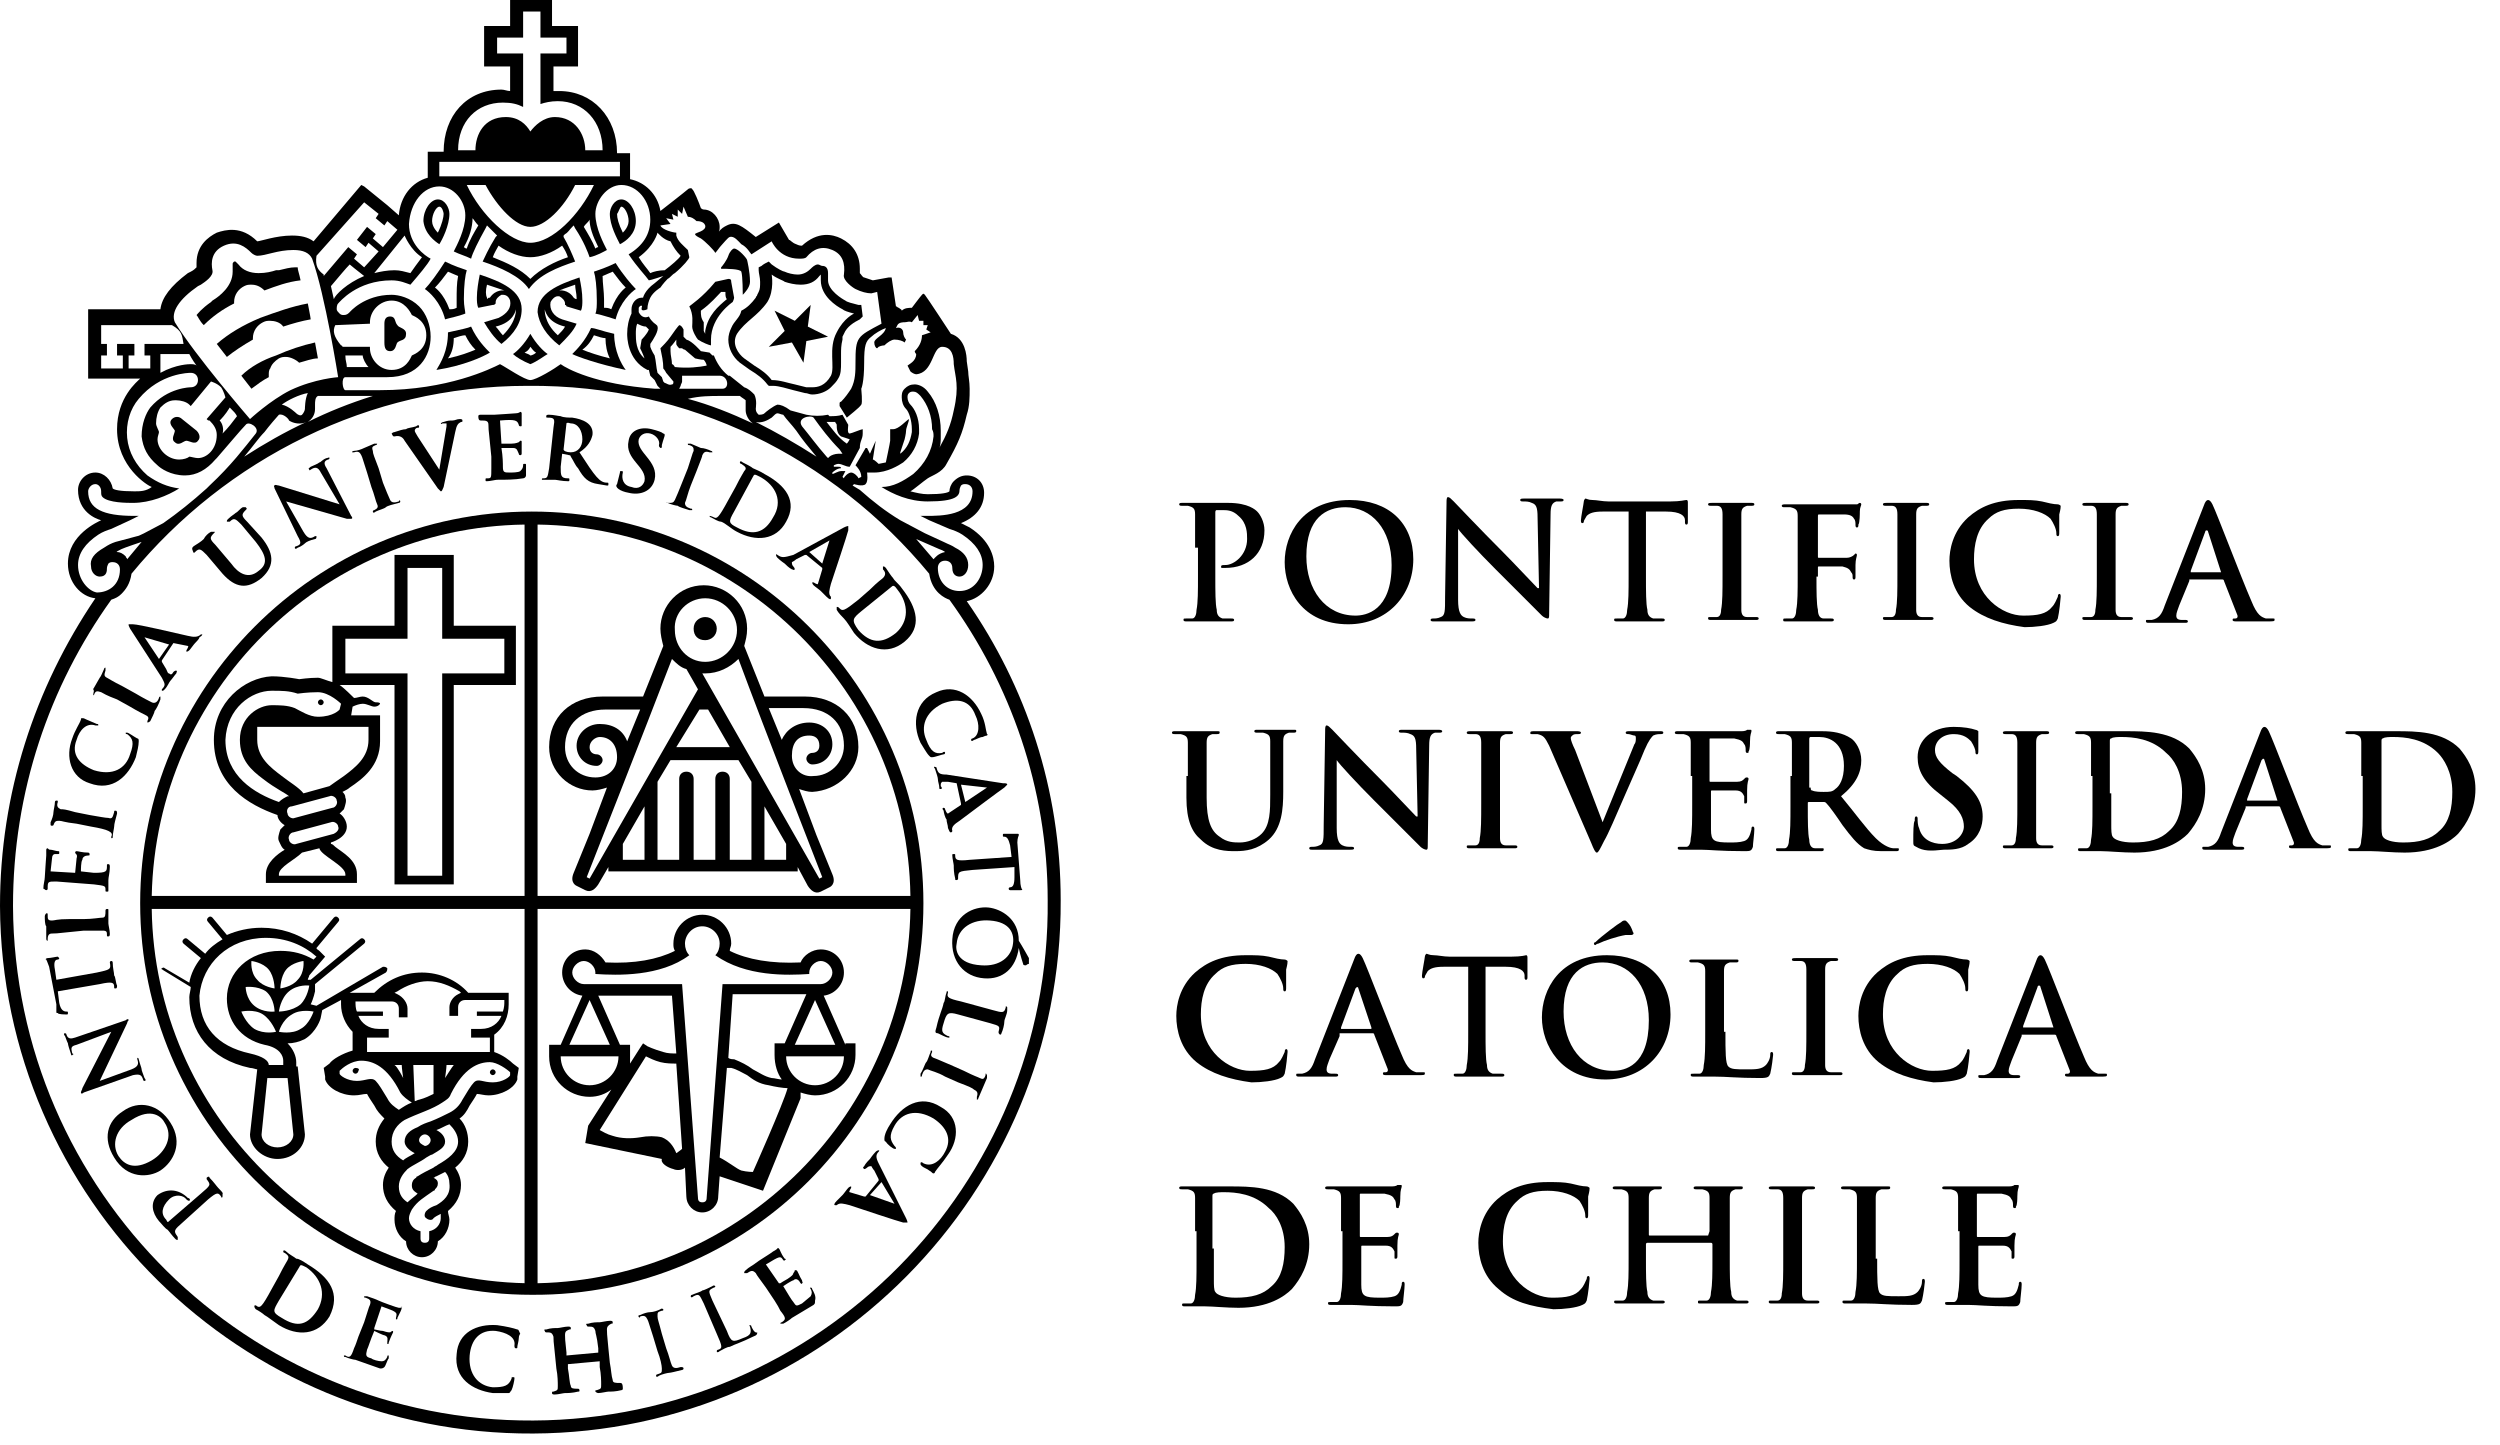 <svg width="173" height="100" viewBox="0 0 173 100" fill="none" xmlns="http://www.w3.org/2000/svg">
<g clip-path="url(#clip0_47_1310)">
<path d="M82.7 37.9C82.7 36.2 82.7 35.9 82.7 35.6C82.7 35.2 82.6 35.1 82.2 35C82.1 35 81.9 35 81.8 35C81.7 35 81.6 35 81.6 34.9C81.6 34.8 81.7 34.8 81.8 34.8C82.4 34.8 83.1 34.8 83.4 34.8C83.8 34.8 84.5 34.8 85 34.8C86.4 34.8 86.9 35.3 87 35.4C87.2 35.6 87.5 36.1 87.5 36.7C87.5 38.3 86.4 39.3 84.8 39.3C84.7 39.3 84.6 39.3 84.6 39.3C84.5 39.3 84.5 39.3 84.5 39.2C84.5 39.1 84.6 39.1 84.8 39.1C85.4 39.1 86.3 38.4 86.3 37.3C86.3 36.9 86.3 36.2 85.7 35.7C85.3 35.3 84.9 35.3 84.6 35.3C84.4 35.3 84.3 35.3 84.2 35.3C84.1 35.3 84.1 35.4 84.1 35.5V39.9C84.1 40.9 84.1 41.8 84.2 42.2C84.2 42.5 84.3 42.7 84.6 42.8C84.8 42.8 85 42.8 85.2 42.8C85.3 42.8 85.4 42.8 85.4 42.9C85.4 43 85.3 43 85.2 43C84.5 43 83.8 43 83.5 43C83.2 43 82.6 43 82.1 43C82 43 81.9 43 81.9 42.9C81.9 42.8 81.9 42.8 82.1 42.8C82.3 42.8 82.4 42.8 82.5 42.8C82.7 42.8 82.8 42.5 82.8 42.2C82.9 41.7 82.9 40.9 82.9 39.9V37.9H82.7Z" fill="black"/>
<path d="M88.9 38.9C88.9 37 90.1 34.6 93.4 34.6C96.1 34.6 97.8 36.2 97.8 38.7C97.8 41.2 96 43.2 93.3 43.2C90.1 43.2 88.9 40.8 88.9 38.9ZM96.3 39.1C96.3 36.6 94.9 35.1 93.1 35.1C91.8 35.1 90.4 35.8 90.4 38.5C90.4 40.8 91.7 42.6 93.8 42.6C94.5 42.6 96.3 42.3 96.3 39.1Z" fill="black"/>
<path d="M100.9 41.5C100.9 42.4 101.1 42.6 101.3 42.7C101.5 42.8 101.7 42.8 101.9 42.8C102 42.8 102.1 42.8 102.1 42.9C102.1 43 102 43 101.8 43C101.1 43 100.7 43 100.4 43C100.3 43 99.8 43 99.2 43C99.1 43 99 43 99 42.9C99 42.8 99.1 42.8 99.2 42.8C99.3 42.8 99.5 42.8 99.7 42.7C100 42.6 100 42.3 100 41.3L100.1 34.8C100.1 34.6 100.1 34.4 100.2 34.4C100.3 34.4 100.4 34.5 100.6 34.7C100.7 34.8 102.4 36.6 104 38.2C104.7 38.9 106.2 40.5 106.4 40.7H106.5L106.4 35.8C106.4 35.1 106.3 34.9 106 34.8C105.8 34.7 105.6 34.7 105.4 34.7C105.3 34.7 105.2 34.7 105.2 34.6C105.2 34.5 105.3 34.5 105.5 34.5C106.1 34.5 106.6 34.5 106.8 34.5C106.9 34.5 107.3 34.5 107.9 34.5C108 34.5 108.2 34.5 108.2 34.6C108.2 34.7 108.1 34.7 108 34.7C107.9 34.7 107.8 34.7 107.7 34.7C107.4 34.8 107.3 35 107.3 35.6L107.2 42.5C107.2 42.7 107.2 42.8 107.1 42.8C107 42.8 106.8 42.7 106.7 42.6C106 41.9 104.6 40.5 103.5 39.4C102.3 38.2 101.1 36.9 100.9 36.6V41.5Z" fill="black"/>
<path d="M112.5 35.4H110.9C110.3 35.4 110 35.5 109.8 35.7C109.7 35.9 109.6 36 109.6 36.1C109.6 36.2 109.5 36.2 109.5 36.2C109.4 36.2 109.4 36.1 109.4 36C109.4 35.8 109.6 34.8 109.6 34.7C109.6 34.6 109.7 34.5 109.7 34.5C109.8 34.5 109.9 34.6 110.2 34.6C110.5 34.6 110.9 34.7 111.3 34.7H115.6C116.3 34.7 116.6 34.6 116.7 34.6C116.8 34.6 116.8 34.7 116.8 34.8C116.8 35 116.8 35.8 116.8 36.1C116.8 36.2 116.8 36.3 116.7 36.3C116.6 36.3 116.6 36.2 116.6 36.1V36C116.6 35.7 116.3 35.4 115.3 35.4H113.9V39.9C113.9 40.9 113.9 41.8 114 42.2C114 42.5 114.1 42.7 114.4 42.8C114.6 42.8 114.8 42.8 115 42.8C115.1 42.8 115.2 42.8 115.2 42.9C115.2 43 115.1 43 115 43C114.3 43 113.6 43 113.3 43C113 43 112.4 43 111.9 43C111.8 43 111.7 43 111.7 42.9C111.7 42.8 111.7 42.8 111.9 42.8C112.1 42.8 112.2 42.8 112.3 42.8C112.5 42.8 112.6 42.5 112.6 42.2C112.7 41.7 112.7 40.9 112.7 39.9V35.4H112.5Z" fill="black"/>
<path d="M119.2 37.9C119.2 36.2 119.2 35.9 119.2 35.6C119.2 35.2 119.1 35 118.8 35C118.7 35 118.5 35 118.4 35C118.3 35 118.2 35 118.2 34.9C118.2 34.8 118.3 34.8 118.5 34.8C118.9 34.8 119.6 34.8 119.9 34.8C120.2 34.8 120.8 34.8 121.2 34.8C121.3 34.8 121.4 34.8 121.4 34.9C121.4 35 121.3 35 121.2 35C121.1 35 121 35 120.9 35C120.6 35.1 120.5 35.2 120.5 35.6C120.5 35.9 120.5 36.3 120.5 37.9V39.8C120.5 40.9 120.5 41.7 120.5 42.2C120.5 42.5 120.6 42.7 120.9 42.7C121.1 42.7 121.3 42.7 121.5 42.7C121.6 42.7 121.7 42.7 121.7 42.8C121.7 42.9 121.6 42.9 121.5 42.9C120.8 42.9 120.1 42.9 119.8 42.9C119.5 42.9 118.9 42.9 118.4 42.9C118.3 42.9 118.2 42.9 118.2 42.8C118.2 42.7 118.2 42.7 118.4 42.7C118.6 42.7 118.7 42.7 118.8 42.7C119 42.7 119.1 42.5 119.1 42.2C119.2 41.7 119.2 40.9 119.2 39.8V37.9Z" fill="black"/>
<path d="M125.7 39.9C125.7 40.9 125.7 41.8 125.8 42.2C125.8 42.5 125.9 42.8 126.2 42.8C126.4 42.8 126.6 42.8 126.7 42.8C126.8 42.8 126.9 42.8 126.9 42.9C126.9 43 126.8 43 126.7 43C126 43 125.3 43 125 43C124.7 43 124 43 123.6 43C123.4 43 123.4 43 123.4 42.9C123.4 42.8 123.4 42.8 123.6 42.8C123.8 42.8 123.9 42.8 124 42.8C124.2 42.8 124.3 42.5 124.3 42.2C124.4 41.7 124.4 40.9 124.4 39.9V38C124.4 36.3 124.4 36 124.4 35.7C124.4 35.3 124.3 35.2 123.9 35.1C123.8 35.1 123.6 35.1 123.5 35.1C123.4 35.1 123.3 35.1 123.3 35C123.3 34.9 123.4 34.9 123.6 34.9C124.2 34.9 124.9 34.9 125.2 34.9C125.6 34.9 127.8 34.9 128.1 34.9C128.3 34.9 128.4 34.9 128.5 34.9C128.6 34.9 128.6 34.8 128.7 34.8C128.7 34.8 128.8 34.8 128.8 34.9C128.8 35 128.7 35.1 128.7 35.4C128.7 35.5 128.7 36.2 128.6 36.3C128.6 36.4 128.6 36.5 128.5 36.5C128.4 36.5 128.4 36.4 128.4 36.3C128.4 36.2 128.4 36 128.3 35.9C128.2 35.7 128 35.6 127.6 35.6H125.9C125.8 35.6 125.8 35.6 125.8 35.8V38.5C125.8 38.6 125.8 38.6 125.9 38.6H127.3C127.5 38.6 127.6 38.6 127.8 38.6C128 38.6 128.2 38.5 128.3 38.4C128.4 38.3 128.4 38.3 128.4 38.3C128.4 38.3 128.5 38.3 128.5 38.4C128.5 38.5 128.4 38.7 128.4 39.1C128.4 39.3 128.4 39.8 128.4 39.9C128.4 40 128.4 40.1 128.3 40.1C128.2 40.1 128.2 40 128.2 39.9C128.2 39.8 128.2 39.7 128.1 39.6C128 39.4 127.9 39.3 127.5 39.2C127.2 39.2 126.1 39.2 125.9 39.2C125.8 39.2 125.8 39.2 125.8 39.3V39.9H125.7Z" fill="black"/>
<path d="M131.3 37.9C131.3 36.2 131.3 35.9 131.3 35.6C131.3 35.2 131.2 35 130.9 35C130.8 35 130.6 35 130.5 35C130.4 35 130.3 35 130.3 34.9C130.3 34.8 130.4 34.8 130.6 34.8C131 34.8 131.7 34.8 132 34.8C132.3 34.8 132.9 34.8 133.3 34.8C133.4 34.8 133.5 34.8 133.5 34.9C133.5 35 133.4 35 133.3 35C133.2 35 133.1 35 133 35C132.7 35.1 132.6 35.2 132.6 35.6C132.6 35.9 132.6 36.3 132.6 37.9V39.8C132.6 40.9 132.6 41.7 132.6 42.2C132.6 42.5 132.7 42.7 133 42.7C133.2 42.7 133.4 42.7 133.6 42.7C133.7 42.7 133.8 42.7 133.8 42.8C133.8 42.9 133.7 42.9 133.6 42.9C132.9 42.9 132.2 42.9 131.9 42.9C131.6 42.9 131 42.9 130.5 42.9C130.4 42.9 130.3 42.9 130.3 42.8C130.3 42.7 130.3 42.7 130.5 42.7C130.7 42.7 130.8 42.7 130.9 42.7C131.1 42.7 131.2 42.5 131.2 42.2C131.3 41.7 131.3 40.9 131.3 39.8V37.9Z" fill="black"/>
<path d="M136.3 42C135.2 41.1 134.9 39.8 134.9 38.8C134.9 38.1 135.1 36.8 136.2 35.8C137 35.1 138 34.6 139.7 34.6C140.4 34.6 140.8 34.6 141.3 34.7C141.7 34.8 142.1 34.9 142.4 34.9C142.5 34.9 142.6 35 142.6 35C142.6 35.1 142.6 35.2 142.5 35.6C142.5 36 142.5 36.6 142.5 36.8C142.5 37 142.5 37.1 142.4 37.1C142.3 37.1 142.3 37 142.3 36.9C142.3 36.6 142.1 36.2 141.9 35.9C141.5 35.5 140.7 35.2 139.7 35.2C138.7 35.2 138.1 35.4 137.6 35.9C136.8 36.6 136.6 37.7 136.6 38.7C136.6 41.3 138.6 42.6 140 42.6C141 42.6 141.6 42.5 142 42C142.2 41.8 142.3 41.5 142.4 41.3C142.4 41.1 142.5 41.1 142.5 41.1C142.6 41.1 142.6 41.2 142.6 41.3C142.6 41.4 142.5 42.4 142.4 42.8C142.3 43 142.3 43 142.1 43.1C141.7 43.3 140.8 43.4 140.1 43.4C138.6 43.2 137.3 42.8 136.3 42Z" fill="black"/>
<path d="M145.1 37.9C145.1 36.2 145.1 35.9 145.1 35.6C145.1 35.2 145 35 144.7 35C144.6 35 144.4 35 144.3 35C144.2 35 144.1 35 144.1 34.9C144.1 34.8 144.2 34.8 144.4 34.8C144.8 34.8 145.5 34.8 145.8 34.8C146.1 34.8 146.7 34.8 147.1 34.8C147.2 34.8 147.3 34.8 147.3 34.9C147.3 35 147.2 35 147.1 35C147 35 146.9 35 146.8 35C146.5 35.1 146.4 35.2 146.4 35.6C146.4 35.9 146.4 36.3 146.4 37.9V39.8C146.4 40.9 146.4 41.7 146.4 42.2C146.4 42.5 146.5 42.7 146.8 42.7C147 42.7 147.2 42.7 147.4 42.7C147.5 42.7 147.6 42.7 147.6 42.8C147.6 42.9 147.5 42.9 147.4 42.9C146.7 42.9 146 42.9 145.7 42.9C145.4 42.9 144.8 42.9 144.3 42.9C144.2 42.9 144.1 42.9 144.1 42.8C144.1 42.7 144.1 42.7 144.3 42.7C144.5 42.7 144.6 42.7 144.7 42.7C144.9 42.7 145 42.5 145 42.2C145.1 41.7 145.1 40.9 145.1 39.8V37.9Z" fill="black"/>
<path d="M151.5 40.2C151.4 40.2 151.4 40.2 151.5 40.2L150.8 41.9C150.7 42.2 150.6 42.4 150.6 42.6C150.6 42.8 150.7 42.9 151 42.9H151.2C151.3 42.9 151.4 42.9 151.4 43C151.4 43.1 151.3 43.1 151.2 43.1C150.8 43.1 150.4 43.1 150 43.1C149.9 43.1 149.3 43.1 148.7 43.1C148.6 43.1 148.5 43.1 148.5 43C148.5 42.9 148.5 42.9 148.6 42.9C148.7 42.9 148.9 42.9 148.9 42.9C149.4 42.8 149.6 42.5 149.8 41.9L152.5 35C152.6 34.7 152.7 34.6 152.8 34.6C152.9 34.6 153 34.7 153.1 34.9C153.4 35.5 155.1 40 155.8 41.6C156.2 42.6 156.5 42.7 156.8 42.8C157 42.8 157.1 42.8 157.3 42.8C157.4 42.8 157.4 42.8 157.4 42.9C157.4 43 157.3 43 156.9 43C156.5 43 155.7 43 154.8 43C154.6 43 154.5 43 154.5 42.9C154.5 42.8 154.5 42.8 154.7 42.8C154.8 42.8 154.9 42.7 154.8 42.5L153.9 40.2C153.9 40.1 153.8 40.1 153.8 40.1H151.5V40.2ZM153.7 39.6C153.8 39.6 153.8 39.6 153.7 39.6L152.8 36.8C152.8 36.8 152.8 36.7 152.7 36.7C152.6 36.7 152.6 36.8 152.6 36.8L151.6 39.5V39.6H153.7Z" fill="black"/>
<path d="M82.2 53.7C82.2 52 82.2 51.7 82.2 51.4C82.2 51 82.1 50.9 81.7 50.8C81.6 50.8 81.4 50.8 81.3 50.8C81.2 50.8 81.1 50.8 81.1 50.7C81.1 50.6 81.2 50.6 81.3 50.6C81.9 50.6 82.6 50.6 82.9 50.6C83.2 50.6 83.9 50.6 84.2 50.6C84.4 50.6 84.4 50.6 84.4 50.7C84.4 50.8 84.3 50.8 84.2 50.8C84.1 50.8 84 50.8 83.9 50.8C83.6 50.9 83.5 51 83.5 51.4C83.5 51.7 83.5 52.1 83.5 53.7V55.2C83.5 56.8 83.8 57.5 84.4 57.9C84.9 58.3 85.4 58.3 85.8 58.3C86.3 58.3 86.9 58.1 87.3 57.7C87.9 57.1 87.9 56.1 87.9 55V53.6C87.9 51.9 87.9 51.6 87.9 51.3C87.9 50.9 87.8 50.8 87.4 50.7C87.3 50.7 87.1 50.7 87 50.7C86.9 50.7 86.8 50.7 86.8 50.6C86.8 50.5 86.9 50.5 87 50.5C87.6 50.5 88.2 50.5 88.3 50.5C88.4 50.5 89.1 50.5 89.5 50.5C89.7 50.5 89.7 50.5 89.7 50.6C89.7 50.7 89.6 50.7 89.5 50.7C89.4 50.7 89.3 50.7 89.2 50.7C88.9 50.8 88.8 50.9 88.8 51.3C88.8 51.6 88.8 52 88.8 53.6V54.8C88.8 56 88.7 57.3 87.8 58.1C87 58.8 86.2 58.9 85.5 58.9C84.9 58.9 83.9 58.9 83.1 58.1C82.5 57.6 82.1 56.8 82.1 55.2V53.7H82.2Z" fill="black"/>
<path d="M92.5 57.3C92.5 58.2 92.7 58.4 92.9 58.5C93.1 58.6 93.3 58.6 93.5 58.6C93.6 58.6 93.7 58.6 93.7 58.7C93.7 58.8 93.6 58.8 93.4 58.8C92.7 58.8 92.3 58.8 92 58.8C91.9 58.8 91.4 58.8 90.8 58.8C90.7 58.8 90.6 58.8 90.6 58.7C90.6 58.6 90.7 58.6 90.8 58.6C90.9 58.6 91.1 58.6 91.3 58.5C91.6 58.4 91.6 58.1 91.6 57.1L91.7 50.6C91.7 50.4 91.7 50.2 91.8 50.2C91.9 50.2 92 50.3 92.2 50.5C92.3 50.6 94 52.4 95.6 54C96.3 54.7 97.8 56.3 98 56.5H98.1L98 51.8C98 51.1 97.9 50.9 97.6 50.8C97.4 50.7 97.2 50.7 97 50.7C96.9 50.7 96.8 50.7 96.8 50.6C96.8 50.5 96.9 50.5 97.1 50.5C97.7 50.5 98.2 50.5 98.4 50.5C98.5 50.5 98.9 50.5 99.5 50.5C99.6 50.5 99.8 50.5 99.8 50.6C99.8 50.7 99.7 50.7 99.6 50.7C99.5 50.7 99.4 50.7 99.3 50.7C99 50.8 98.9 51 98.9 51.6L98.8 58.5C98.8 58.7 98.8 58.8 98.7 58.8C98.6 58.8 98.4 58.7 98.3 58.6C97.6 57.9 96.2 56.5 95.1 55.4C93.9 54.2 92.7 52.9 92.5 52.6V57.3Z" fill="black"/>
<path d="M102.5 53.7C102.5 52 102.5 51.7 102.5 51.4C102.5 51 102.4 50.8 102.1 50.8C102 50.8 101.8 50.8 101.7 50.8C101.6 50.8 101.5 50.8 101.5 50.7C101.5 50.6 101.6 50.6 101.8 50.6C102.2 50.6 102.9 50.6 103.2 50.6C103.5 50.6 104.1 50.6 104.5 50.6C104.6 50.6 104.7 50.6 104.7 50.7C104.7 50.8 104.6 50.8 104.5 50.8C104.4 50.8 104.3 50.8 104.2 50.8C103.9 50.9 103.8 51 103.8 51.4C103.8 51.7 103.8 52.1 103.8 53.7V55.6C103.8 56.7 103.8 57.5 103.8 58C103.8 58.3 103.9 58.5 104.2 58.5C104.4 58.5 104.6 58.5 104.8 58.5C104.9 58.5 105 58.5 105 58.6C105 58.7 104.9 58.7 104.8 58.7C104.1 58.7 103.4 58.7 103.1 58.7C102.8 58.7 102.2 58.7 101.7 58.7C101.6 58.7 101.5 58.7 101.5 58.6C101.5 58.5 101.5 58.5 101.7 58.5C101.9 58.5 102 58.5 102.1 58.5C102.3 58.5 102.4 58.3 102.4 58C102.5 57.5 102.5 56.7 102.5 55.6V53.7Z" fill="black"/>
<path d="M107.2 51.6C106.9 51 106.8 50.9 106.4 50.8C106.2 50.8 106.1 50.8 106 50.8C105.9 50.8 105.9 50.8 105.9 50.7C105.9 50.6 106 50.6 106.2 50.6C106.8 50.6 107.4 50.6 107.8 50.6C108.1 50.6 108.6 50.6 109.1 50.6C109.2 50.6 109.4 50.6 109.4 50.7C109.4 50.8 109.3 50.8 109.2 50.8C109 50.8 108.9 50.8 108.8 50.9C108.7 51 108.7 51 108.7 51.1C108.7 51.2 108.8 51.5 109 51.9L110.9 56.9C111.4 55.7 112.8 52.2 113.1 51.5C113.2 51.4 113.2 51.2 113.2 51.1C113.2 51 113.2 50.9 113.1 50.9C113 50.9 112.8 50.8 112.7 50.8C112.6 50.8 112.5 50.8 112.5 50.7C112.5 50.6 112.6 50.6 112.8 50.6C113.3 50.6 113.8 50.6 113.9 50.6C114.1 50.6 114.6 50.6 114.9 50.6C115 50.6 115.1 50.6 115.1 50.7C115.1 50.8 115 50.8 114.9 50.8C114.8 50.8 114.6 50.8 114.4 50.9C114.3 51 114.1 51.2 113.8 51.9C113.4 52.9 113.1 53.5 112.5 54.9C111.8 56.5 111.3 57.7 111 58.2C110.7 58.8 110.6 59 110.5 59C110.4 59 110.3 58.8 110.1 58.3L107.2 51.6Z" fill="black"/>
<path d="M117 53.7C117 52 117 51.7 117 51.4C117 51 116.9 50.9 116.5 50.8C116.4 50.8 116.2 50.8 116.1 50.8C116 50.8 115.9 50.8 115.9 50.7C115.9 50.6 116 50.6 116.1 50.6C116.7 50.6 117.4 50.6 117.7 50.6C118 50.6 120.2 50.6 120.4 50.6C120.6 50.6 120.8 50.6 120.9 50.5C121 50.5 121 50.5 121.1 50.5C121.2 50.5 121.2 50.5 121.2 50.6C121.2 50.7 121.1 50.8 121.1 51.3C121.1 51.4 121.1 51.9 121 52C121 52.1 121 52.1 120.9 52.1C120.8 52.1 120.8 52 120.8 51.9C120.8 51.8 120.8 51.6 120.7 51.5C120.6 51.3 120.5 51.2 120 51.1C119.8 51.1 118.7 51.1 118.4 51.1C118.3 51.1 118.3 51.1 118.3 51.2V54C118.3 54.1 118.3 54.1 118.4 54.1C118.6 54.1 119.9 54.1 120.2 54.1C120.5 54.1 120.6 54 120.7 53.9C120.8 53.8 120.8 53.8 120.9 53.8C120.9 53.8 121 53.8 121 53.9C121 54 120.9 54.1 120.9 54.7C120.9 54.9 120.9 55.4 120.9 55.4C120.9 55.5 120.9 55.6 120.8 55.6C120.7 55.6 120.7 55.6 120.7 55.5C120.7 55.4 120.7 55.2 120.7 55.1C120.6 54.9 120.5 54.7 120.1 54.7C119.9 54.7 118.8 54.7 118.5 54.7C118.4 54.7 118.4 54.7 118.4 54.8V55.7C118.4 56.1 118.4 57.1 118.4 57.4C118.4 58.2 118.6 58.3 119.7 58.3C120 58.3 120.4 58.3 120.7 58.2C121 58.1 121.1 57.8 121.2 57.4C121.2 57.3 121.2 57.2 121.3 57.2C121.4 57.2 121.4 57.3 121.4 57.4C121.4 57.7 121.3 58.4 121.3 58.6C121.2 58.9 121.1 58.9 120.7 58.9C119 58.9 118.3 58.8 117.7 58.8C117.4 58.8 116.8 58.8 116.3 58.8C116.2 58.8 116.1 58.8 116.1 58.7C116.1 58.6 116.1 58.6 116.3 58.6C116.5 58.6 116.6 58.6 116.7 58.6C116.9 58.6 117 58.3 117 58C117.1 57.5 117.1 56.7 117.1 55.7V53.7H117Z" fill="black"/>
<path d="M124 53.7C124 52 124 51.7 124 51.4C124 51 123.9 50.9 123.5 50.8C123.4 50.8 123.2 50.8 123.1 50.8C123 50.8 122.9 50.8 122.9 50.7C122.9 50.6 123 50.6 123.1 50.6C123.7 50.6 124.4 50.6 124.6 50.6C125 50.6 125.8 50.6 126.1 50.6C126.8 50.6 127.5 50.7 128.1 51.1C128.4 51.3 128.8 51.9 128.8 52.6C128.8 53.4 128.5 54.2 127.4 55.1C128.4 56.3 129.1 57.3 129.8 58C130.4 58.6 130.9 58.7 131 58.7C131.1 58.7 131.2 58.7 131.3 58.7C131.4 58.7 131.4 58.7 131.4 58.8C131.4 58.9 131.3 58.9 131.2 58.9H130.2C129.6 58.9 129.3 58.8 129 58.7C128.5 58.4 128.1 57.9 127.5 57.1C127.1 56.5 126.6 55.8 126.4 55.6C126.3 55.5 126.3 55.5 126.2 55.5H125.2C125.1 55.5 125.1 55.5 125.1 55.6V55.8C125.1 56.8 125.1 57.7 125.2 58.1C125.2 58.4 125.3 58.7 125.6 58.7C125.8 58.7 126 58.7 126.1 58.7C126.2 58.7 126.2 58.7 126.2 58.8C126.2 58.9 126.1 58.9 126 58.9C125.4 58.9 124.6 58.9 124.4 58.9C124.2 58.9 123.5 58.9 123.1 58.9C123 58.9 122.9 58.9 122.9 58.8C122.9 58.7 122.9 58.7 123.1 58.7C123.3 58.7 123.4 58.7 123.5 58.7C123.7 58.7 123.8 58.4 123.8 58.1C123.9 57.6 123.9 56.8 123.9 55.8V53.7H124ZM125.3 54.5C125.3 54.6 125.3 54.7 125.4 54.7C125.6 54.8 126 54.8 126.2 54.8C126.6 54.8 126.8 54.8 127 54.6C127.3 54.4 127.6 53.9 127.6 53C127.6 51.4 126.6 51 125.9 51C125.6 51 125.4 51 125.3 51C125.2 51 125.2 51.1 125.2 51.2V54.5H125.3Z" fill="black"/>
<path d="M132.6 58.6C132.4 58.5 132.4 58.5 132.4 58.2C132.4 57.6 132.4 56.9 132.5 56.8C132.5 56.6 132.5 56.5 132.6 56.5C132.7 56.5 132.7 56.6 132.7 56.7C132.7 56.8 132.7 57.1 132.8 57.3C133 58.1 133.7 58.4 134.4 58.4C135.4 58.4 135.9 57.7 135.9 57.2C135.9 56.7 135.7 56.1 134.8 55.4L134.3 55C133.1 54.1 132.7 53.3 132.7 52.4C132.7 51.2 133.7 50.3 135.2 50.3C135.9 50.3 136.4 50.4 136.7 50.5C136.8 50.5 136.9 50.6 136.9 50.6C136.9 50.7 136.9 51.1 136.9 51.9C136.9 52.1 136.9 52.2 136.8 52.2C136.7 52.2 136.7 52.1 136.7 52C136.7 51.9 136.6 51.6 136.4 51.3C136.2 51.1 135.9 50.8 135.2 50.8C134.4 50.8 133.9 51.3 133.9 51.9C133.9 52.4 134.2 52.8 135.1 53.5L135.4 53.7C136.7 54.7 137.2 55.5 137.2 56.5C137.2 57.1 137 57.9 136.2 58.4C135.7 58.8 135 58.8 134.5 58.8C133.6 58.9 133.1 58.9 132.6 58.6Z" fill="black"/>
<path d="M139.6 53.7C139.6 52 139.6 51.7 139.6 51.4C139.6 51 139.5 50.8 139.2 50.8C139.1 50.8 138.9 50.8 138.8 50.8C138.7 50.8 138.6 50.8 138.6 50.7C138.6 50.6 138.7 50.6 138.9 50.6C139.3 50.6 140 50.6 140.3 50.6C140.6 50.6 141.2 50.6 141.6 50.6C141.7 50.6 141.8 50.6 141.8 50.7C141.8 50.8 141.7 50.8 141.6 50.8C141.5 50.8 141.4 50.8 141.3 50.8C141 50.9 140.9 51 140.9 51.4C140.9 51.7 140.9 52.1 140.9 53.7V55.6C140.9 56.7 140.9 57.5 140.9 58C140.9 58.3 141 58.5 141.3 58.5C141.5 58.5 141.7 58.5 141.9 58.5C142 58.5 142.1 58.5 142.1 58.6C142.1 58.7 142 58.7 141.9 58.7C141.2 58.7 140.5 58.7 140.2 58.7C139.9 58.7 139.3 58.7 138.8 58.7C138.7 58.7 138.6 58.7 138.6 58.6C138.6 58.5 138.6 58.5 138.8 58.5C139 58.5 139.1 58.5 139.2 58.5C139.4 58.5 139.5 58.3 139.5 58C139.6 57.5 139.6 56.7 139.6 55.6V53.7Z" fill="black"/>
<path d="M144.7 53.7C144.7 52 144.7 51.7 144.7 51.4C144.7 51 144.6 50.9 144.2 50.8C144.1 50.8 143.9 50.8 143.8 50.8C143.7 50.8 143.6 50.8 143.6 50.7C143.6 50.6 143.7 50.6 143.8 50.6C144.4 50.6 145.1 50.6 145.4 50.6C145.7 50.6 146.4 50.6 147.1 50.6C148.5 50.6 150.3 50.6 151.5 51.8C152 52.4 152.6 53.3 152.6 54.6C152.6 56 152 57 151.4 57.7C150.9 58.2 149.8 59 147.7 59C146.9 59 145.9 58.9 145.4 58.9C145.1 58.9 144.5 58.9 144 58.9C143.9 58.9 143.8 58.9 143.8 58.8C143.8 58.7 143.8 58.7 144 58.7C144.2 58.7 144.3 58.7 144.4 58.7C144.6 58.7 144.7 58.4 144.7 58.1C144.8 57.6 144.8 56.8 144.8 55.8V53.7H144.7ZM146.1 54.9C146.1 56.1 146.1 56.9 146.1 57.1C146.1 57.4 146.1 57.8 146.2 57.9C146.3 58.1 146.8 58.3 147.6 58.3C148.7 58.3 149.5 58.1 150.1 57.5C150.8 56.9 151 55.9 151 54.8C151 53.4 150.4 52.5 149.9 52.1C148.9 51.1 147.6 51 146.8 51C146.6 51 146.2 51 146.1 51.1C146 51.1 146 51.2 146 51.3C146 51.7 146 52.6 146 53.5V54.9H146.1Z" fill="black"/>
<path d="M155.4 55.9C155.3 55.9 155.3 55.9 155.4 55.9L154.7 57.6C154.6 57.9 154.5 58.1 154.5 58.3C154.5 58.5 154.6 58.6 154.9 58.6H155.1C155.2 58.6 155.3 58.6 155.3 58.7C155.3 58.8 155.2 58.8 155.1 58.8C154.8 58.8 154.3 58.8 153.9 58.8C153.8 58.8 153.2 58.8 152.6 58.8C152.5 58.8 152.4 58.8 152.4 58.7C152.4 58.6 152.4 58.6 152.5 58.6C152.6 58.6 152.8 58.6 152.8 58.6C153.3 58.5 153.5 58.2 153.7 57.6L156.4 50.7C156.5 50.4 156.6 50.3 156.7 50.3C156.8 50.3 156.9 50.4 157 50.6C157.3 51.2 159 55.7 159.7 57.3C160.1 58.3 160.4 58.4 160.7 58.5C160.9 58.5 161 58.5 161.2 58.5C161.3 58.5 161.3 58.5 161.3 58.6C161.3 58.7 161.2 58.7 160.8 58.7C160.4 58.7 159.6 58.7 158.7 58.7C158.5 58.7 158.4 58.7 158.4 58.6C158.4 58.5 158.4 58.5 158.6 58.5C158.7 58.5 158.8 58.4 158.7 58.2L157.8 55.9C157.8 55.8 157.7 55.8 157.7 55.8H155.4V55.9ZM157.6 55.4C157.7 55.3 157.7 55.4 157.6 55.4L156.7 52.6C156.7 52.6 156.7 52.5 156.6 52.5L156.5 52.6L155.5 55.3V55.4H157.6Z" fill="black"/>
<path d="M163.4 53.7C163.4 52 163.4 51.7 163.4 51.4C163.4 51 163.3 50.9 162.9 50.8C162.8 50.8 162.6 50.8 162.5 50.8C162.4 50.8 162.3 50.8 162.3 50.7C162.3 50.6 162.4 50.6 162.5 50.6C163.1 50.6 163.8 50.6 164.1 50.6C164.4 50.6 165.1 50.6 165.8 50.6C167.2 50.6 169 50.6 170.2 51.8C170.7 52.4 171.3 53.3 171.3 54.6C171.3 56 170.7 57 170.1 57.7C169.6 58.2 168.5 59 166.4 59C165.6 59 164.6 58.9 164.1 58.9C163.8 58.9 163.2 58.9 162.7 58.9C162.6 58.9 162.5 58.9 162.5 58.8C162.5 58.7 162.5 58.7 162.7 58.7C162.9 58.7 163 58.7 163.1 58.7C163.3 58.7 163.4 58.4 163.4 58.1C163.5 57.6 163.5 56.8 163.5 55.8V53.7H163.4ZM164.8 54.9C164.8 56.1 164.8 56.9 164.8 57.1C164.8 57.4 164.8 57.8 164.9 57.9C165 58.1 165.5 58.3 166.3 58.3C167.4 58.3 168.2 58.1 168.8 57.5C169.5 56.9 169.7 55.9 169.7 54.8C169.7 53.4 169.1 52.5 168.7 52.1C167.7 51.1 166.4 51 165.6 51C165.4 51 165 51 164.9 51.1C164.8 51.1 164.8 51.2 164.8 51.3C164.8 51.7 164.8 52.6 164.8 53.5V54.9Z" fill="black"/>
<path d="M82.8 73.5C81.7 72.6 81.4 71.3 81.4 70.3C81.4 69.6 81.6 68.3 82.7 67.3C83.5 66.6 84.5 66.1 86.2 66.1C86.9 66.1 87.3 66.1 87.8 66.2C88.2 66.3 88.6 66.4 88.9 66.4C89 66.4 89.1 66.5 89.1 66.5C89.1 66.6 89.1 66.7 89 67.1C89 67.5 89 68.1 89 68.3C89 68.5 89 68.6 88.9 68.6C88.8 68.6 88.8 68.5 88.8 68.4C88.8 68.1 88.6 67.7 88.4 67.4C88 67 87.2 66.7 86.2 66.7C85.2 66.7 84.6 66.9 84.1 67.4C83.3 68.1 83.1 69.2 83.1 70.2C83.1 72.8 85.1 74.1 86.5 74.1C87.5 74.1 88.1 74 88.5 73.5C88.7 73.3 88.8 73 88.9 72.8C88.9 72.6 89 72.6 89 72.6C89.1 72.6 89.1 72.7 89.1 72.8C89.1 72.9 89 73.9 88.9 74.3C88.8 74.5 88.8 74.5 88.6 74.6C88.2 74.8 87.3 74.9 86.6 74.9C85.1 74.7 83.8 74.3 82.8 73.5Z" fill="black"/>
<path d="M92.7 71.7L92 73.3C91.9 73.6 91.8 73.8 91.8 74C91.8 74.2 91.9 74.3 92.2 74.3H92.4C92.5 74.3 92.6 74.3 92.6 74.4C92.6 74.5 92.5 74.5 92.4 74.5C92.1 74.5 91.6 74.5 91.2 74.5C91.1 74.5 90.5 74.5 89.9 74.5C89.8 74.5 89.7 74.5 89.7 74.4C89.7 74.3 89.7 74.3 89.8 74.3C89.9 74.3 90.1 74.3 90.1 74.3C90.6 74.2 90.8 73.9 91 73.3L93.7 66.4C93.8 66.1 93.9 66 94 66C94.1 66 94.2 66.1 94.3 66.3C94.6 66.9 96.3 71.4 97 73C97.4 74 97.7 74.1 98 74.2C98.2 74.2 98.3 74.2 98.5 74.2C98.6 74.2 98.6 74.2 98.6 74.3C98.6 74.4 98.5 74.4 98.1 74.4C97.7 74.4 96.9 74.4 96 74.4C95.8 74.4 95.7 74.4 95.7 74.3C95.7 74.2 95.7 74.2 95.9 74.2C96 74.2 96.1 74.1 96 73.9L95.1 71.6C95.1 71.5 95 71.5 95 71.5H92.7V71.7ZM94.9 71.1C95 71.1 95 71.1 94.9 71.1L94 68.4C94 68.4 94 68.3 93.9 68.3L93.8 68.4L92.8 71.1V71.2H94.9V71.1Z" fill="black"/>
<path d="M101.5 66.9H99.9C99.3 66.9 99 67 98.8 67.2C98.7 67.4 98.6 67.5 98.6 67.6C98.6 67.7 98.5 67.7 98.5 67.7C98.4 67.7 98.4 67.6 98.4 67.5C98.4 67.3 98.6 66.3 98.6 66.2C98.6 66.1 98.7 66 98.7 66C98.8 66 98.9 66.1 99.2 66.1C99.5 66.1 99.9 66.2 100.3 66.2H104.6C105.3 66.2 105.6 66.1 105.6 66.1C105.7 66.1 105.7 66.2 105.7 66.3C105.7 66.5 105.7 67.3 105.7 67.6C105.7 67.7 105.7 67.8 105.6 67.8C105.5 67.8 105.5 67.7 105.5 67.6V67.5C105.5 67.2 105.2 66.9 104.2 66.9H102.8V71.4C102.8 72.4 102.8 73.3 102.9 73.7C102.9 74 103 74.2 103.3 74.3C103.5 74.3 103.7 74.3 103.9 74.3C104 74.3 104.1 74.3 104.1 74.4C104.1 74.5 104 74.5 103.9 74.5C103.2 74.5 102.5 74.5 102.2 74.5C101.9 74.5 101.3 74.5 100.8 74.5C100.7 74.5 100.6 74.5 100.6 74.4C100.6 74.3 100.6 74.3 100.8 74.3C101 74.3 101.1 74.3 101.2 74.3C101.4 74.3 101.5 74 101.5 73.7C101.6 73.2 101.6 72.4 101.6 71.4V66.9H101.5Z" fill="black"/>
<path d="M106.7 70.4C106.7 68.5 107.9 66.1 111.2 66.1C113.9 66.1 115.6 67.7 115.6 70.2C115.6 72.7 113.8 74.7 111.1 74.7C108 74.7 106.7 72.3 106.7 70.4ZM114.1 70.6C114.1 68.1 112.7 66.6 110.9 66.6C109.6 66.6 108.2 67.3 108.2 70C108.2 72.3 109.5 74.1 111.6 74.1C112.4 74.1 114.1 73.8 114.1 70.6ZM113 64.5C113.1 64.6 113 64.7 112.9 64.7C112.8 64.7 112.7 64.7 112.5 64.7C111.9 64.8 111 65.1 110.6 65.3C110.5 65.3 110.4 65.4 110.4 65.4C110.4 65.4 110.3 65.4 110.3 65.3C110.3 65.3 110.3 65.2 110.4 65.2C110.8 64.8 112 63.9 112.2 63.8C112.3 63.7 112.4 63.7 112.4 63.7C112.5 63.7 112.5 63.7 112.6 63.8C112.8 64 112.9 64.2 113 64.5Z" fill="black"/>
<path d="M119.4 71.4C119.4 72.8 119.4 73.6 119.6 73.8C119.8 74 120.1 74 120.9 74C121.5 74 121.9 74 122.2 73.7C122.3 73.6 122.5 73.3 122.5 73C122.5 72.9 122.5 72.8 122.6 72.8C122.7 72.8 122.7 72.9 122.7 73C122.7 73.1 122.6 73.9 122.5 74.3C122.4 74.5 122.4 74.6 121.8 74.6C120.2 74.6 119.5 74.5 118.6 74.5C118.3 74.5 117.7 74.5 117.2 74.5C117.1 74.5 117 74.5 117 74.4C117 74.3 117 74.3 117.2 74.3C117.4 74.3 117.5 74.3 117.6 74.3C117.8 74.3 117.9 74 117.9 73.7C118 73.2 118 72.4 118 71.4V69.5C118 67.8 118 67.5 118 67.2C118 66.8 117.9 66.7 117.5 66.6C117.4 66.6 117.3 66.6 117.1 66.6C117 66.6 116.9 66.6 116.9 66.5C116.9 66.4 117 66.4 117.1 66.4C117.6 66.4 118.3 66.4 118.6 66.4C118.9 66.4 119.7 66.4 120.1 66.4C120.3 66.4 120.3 66.4 120.3 66.5C120.3 66.6 120.2 66.6 120.1 66.6C120 66.6 119.8 66.6 119.7 66.6C119.4 66.7 119.3 66.8 119.3 67.2C119.3 67.5 119.3 67.9 119.3 69.5V71.4H119.4Z" fill="black"/>
<path d="M125 69.4C125 67.7 125 67.4 125 67.1C125 66.7 124.9 66.5 124.6 66.5C124.5 66.5 124.3 66.5 124.2 66.5C124.1 66.5 124 66.5 124 66.4C124 66.3 124.1 66.3 124.3 66.3C124.7 66.3 125.4 66.3 125.7 66.3C126 66.3 126.6 66.3 127 66.3C127.1 66.3 127.2 66.3 127.2 66.4C127.2 66.5 127.1 66.5 127 66.5C126.9 66.5 126.8 66.5 126.7 66.5C126.4 66.6 126.3 66.7 126.3 67.1C126.3 67.4 126.3 67.8 126.3 69.4V71.3C126.3 72.4 126.3 73.2 126.3 73.7C126.3 74 126.4 74.2 126.7 74.2C126.9 74.2 127.1 74.2 127.3 74.2C127.4 74.2 127.5 74.2 127.5 74.3C127.5 74.4 127.4 74.4 127.3 74.4C126.6 74.4 125.9 74.4 125.6 74.4C125.3 74.4 124.7 74.4 124.2 74.4C124.1 74.4 124 74.4 124 74.3C124 74.2 124 74.2 124.2 74.2C124.4 74.2 124.5 74.2 124.6 74.2C124.8 74.2 124.9 74 124.9 73.7C125 73.2 125 72.4 125 71.3V69.4Z" fill="black"/>
<path d="M130 73.5C128.9 72.6 128.6 71.3 128.6 70.3C128.6 69.6 128.8 68.3 129.9 67.3C130.7 66.6 131.7 66.1 133.4 66.1C134.1 66.1 134.5 66.1 135 66.2C135.4 66.3 135.8 66.4 136.1 66.4C136.2 66.4 136.3 66.5 136.3 66.5C136.3 66.6 136.3 66.7 136.2 67.1C136.2 67.5 136.2 68.1 136.2 68.3C136.2 68.5 136.2 68.6 136.1 68.6C136 68.6 136 68.5 136 68.4C136 68.1 135.8 67.7 135.6 67.4C135.2 67 134.4 66.7 133.4 66.7C132.4 66.7 131.8 66.9 131.3 67.4C130.5 68.1 130.3 69.2 130.3 70.2C130.3 72.8 132.3 74.1 133.7 74.1C134.7 74.1 135.3 74 135.7 73.5C135.9 73.3 136 73 136.1 72.8C136.1 72.6 136.2 72.6 136.2 72.6C136.3 72.6 136.3 72.7 136.3 72.8C136.3 72.9 136.2 73.9 136.1 74.3C136 74.5 136 74.5 135.8 74.6C135.4 74.8 134.5 74.9 133.8 74.9C132.3 74.7 131 74.3 130 73.5Z" fill="black"/>
<path d="M139.9 71.7C139.8 71.7 139.8 71.7 139.9 71.7L139.2 73.4C139.1 73.7 139 73.9 139 74.1C139 74.3 139.1 74.4 139.4 74.4H139.6C139.7 74.4 139.8 74.4 139.8 74.5C139.8 74.6 139.7 74.6 139.6 74.6C139.2 74.6 138.8 74.6 138.4 74.6C138.3 74.6 137.7 74.6 137.1 74.6C137 74.6 136.9 74.6 136.9 74.5C136.9 74.4 136.9 74.4 137 74.4C137.1 74.4 137.3 74.4 137.3 74.4C137.8 74.3 138 74 138.2 73.4L140.9 66.5C141 66.2 141.1 66.1 141.2 66.1C141.3 66.1 141.4 66.2 141.5 66.4C141.8 67 143.5 71.5 144.2 73.1C144.6 74.1 144.9 74.2 145.2 74.3C145.4 74.3 145.5 74.3 145.7 74.3C145.8 74.3 145.8 74.3 145.8 74.4C145.8 74.5 145.7 74.5 145.3 74.5C144.9 74.5 144.1 74.5 143.2 74.5C143 74.5 142.9 74.5 142.9 74.4C142.9 74.3 142.9 74.3 143.1 74.3C143.2 74.3 143.3 74.2 143.2 74L142.3 71.7C142.3 71.6 142.2 71.6 142.2 71.6H139.9V71.7ZM142.1 71.1C142.2 71.1 142.2 71.1 142.1 71.1L141.2 68.3C141.2 68.3 141.2 68.2 141.1 68.2C141 68.2 141 68.3 141 68.3L140 71V71.1H142.1Z" fill="black"/>
<path d="M82.7 85.2C82.7 83.5 82.7 83.2 82.7 82.9C82.7 82.5 82.6 82.4 82.2 82.3C82.1 82.3 81.9 82.3 81.8 82.3C81.7 82.3 81.6 82.3 81.6 82.2C81.6 82.1 81.7 82.1 81.8 82.1C82.4 82.1 83.1 82.1 83.4 82.1C83.7 82.1 84.4 82.1 85.1 82.1C86.5 82.1 88.3 82.1 89.5 83.3C90 83.9 90.6 84.8 90.6 86.1C90.6 87.5 90 88.5 89.4 89.2C88.9 89.7 87.8 90.5 85.7 90.5C84.9 90.5 83.9 90.4 83.4 90.4C83.1 90.4 82.5 90.4 82 90.4C81.9 90.4 81.8 90.4 81.8 90.3C81.8 90.2 81.8 90.2 82 90.2C82.2 90.2 82.3 90.2 82.4 90.2C82.6 90.2 82.7 89.9 82.7 89.6C82.8 89.1 82.8 88.3 82.8 87.3V85.2H82.7ZM84 86.4C84 87.6 84 88.4 84 88.6C84 88.9 84 89.3 84.1 89.4C84.2 89.6 84.7 89.8 85.5 89.8C86.6 89.8 87.4 89.6 88 89C88.7 88.4 88.9 87.4 88.9 86.3C88.9 84.9 88.3 84 87.8 83.6C86.8 82.6 85.5 82.5 84.7 82.5C84.5 82.5 84.1 82.5 84 82.6C83.9 82.6 83.9 82.7 83.9 82.8C83.9 83.2 83.9 84.1 83.9 85V86.4H84Z" fill="black"/>
<path d="M92.8 85.2C92.8 83.5 92.8 83.2 92.8 82.9C92.8 82.5 92.7 82.4 92.3 82.3C92.2 82.3 92 82.3 91.9 82.3C91.8 82.3 91.7 82.3 91.7 82.2C91.7 82.1 91.8 82.1 91.9 82.1C92.5 82.1 93.2 82.1 93.5 82.1C93.9 82.1 96 82.1 96.2 82.1C96.4 82.1 96.6 82.1 96.7 82C96.8 82 96.8 82 96.9 82C97 82 97 82 97 82.1C97 82.2 96.9 82.3 96.9 82.8C96.9 82.9 96.9 83.4 96.8 83.5C96.8 83.6 96.8 83.6 96.7 83.6C96.6 83.6 96.6 83.5 96.6 83.4C96.6 83.3 96.6 83.1 96.5 83C96.4 82.8 96.3 82.7 95.8 82.6C95.6 82.6 94.5 82.6 94.2 82.6C94.1 82.6 94.1 82.6 94.1 82.7V85.5C94.1 85.6 94.1 85.6 94.2 85.6C94.4 85.6 95.7 85.6 96 85.6C96.3 85.6 96.4 85.5 96.5 85.4C96.6 85.3 96.6 85.3 96.7 85.3C96.7 85.3 96.8 85.3 96.8 85.4C96.8 85.5 96.7 85.6 96.7 86.2C96.7 86.4 96.7 86.9 96.7 86.9C96.7 87 96.7 87.1 96.6 87.1C96.5 87.1 96.5 87.1 96.5 87C96.5 86.9 96.5 86.7 96.5 86.6C96.4 86.4 96.3 86.2 95.9 86.2C95.7 86.2 94.6 86.2 94.3 86.2C94.2 86.2 94.2 86.2 94.2 86.3V87.2C94.2 87.6 94.2 88.6 94.2 88.9C94.2 89.7 94.4 89.8 95.5 89.8C95.8 89.8 96.2 89.8 96.5 89.7C96.8 89.6 96.9 89.3 97 88.9C97 88.8 97 88.7 97.1 88.7C97.2 88.7 97.2 88.8 97.2 88.9C97.2 89.2 97.1 89.9 97.1 90.1C97 90.4 96.9 90.4 96.5 90.4C94.8 90.4 94.1 90.3 93.5 90.3C93.2 90.3 92.6 90.3 92.1 90.3C92 90.3 91.9 90.3 91.9 90.2C91.9 90.1 91.9 90.1 92.1 90.1C92.3 90.1 92.4 90.1 92.5 90.1C92.7 90.1 92.8 89.8 92.8 89.5C92.9 89 92.9 88.2 92.9 87.2V85.2H92.8Z" fill="black"/>
<path d="M103.7 89.2C102.6 88.3 102.3 87 102.3 86C102.3 85.3 102.5 84 103.6 83C104.4 82.3 105.4 81.8 107.1 81.8C107.8 81.8 108.2 81.8 108.7 81.9C109.1 82 109.5 82.1 109.8 82.1C109.9 82.1 110 82.2 110 82.2C110 82.3 110 82.4 109.9 82.8C109.9 83.2 109.9 83.8 109.9 84C109.9 84.2 109.9 84.3 109.8 84.3C109.7 84.3 109.7 84.2 109.7 84.1C109.7 83.8 109.5 83.4 109.3 83.1C108.9 82.7 108.1 82.4 107.1 82.4C106.1 82.4 105.5 82.6 105 83.1C104.2 83.8 104 84.9 104 85.9C104 88.5 106 89.8 107.4 89.8C108.4 89.8 109 89.7 109.4 89.2C109.6 89 109.7 88.7 109.8 88.5C109.8 88.3 109.9 88.3 109.9 88.3C110 88.3 110 88.4 110 88.5C110 88.6 109.9 89.6 109.8 90C109.7 90.2 109.7 90.2 109.5 90.3C109.1 90.5 108.2 90.6 107.5 90.6C105.9 90.4 104.7 90.1 103.7 89.2Z" fill="black"/>
<path d="M118.2 85.5L118.3 85.2C118.3 83.5 118.3 83.2 118.3 82.9C118.3 82.5 118.2 82.4 117.8 82.3C117.7 82.3 117.5 82.3 117.4 82.3C117.3 82.3 117.2 82.3 117.2 82.2C117.2 82.1 117.3 82.1 117.4 82.1C118 82.1 118.7 82.1 119 82.1C119.3 82.1 120 82.1 120.4 82.1C120.6 82.1 120.6 82.1 120.6 82.2C120.6 82.3 120.5 82.3 120.4 82.3C120.3 82.3 120.2 82.3 120.1 82.3C119.8 82.4 119.7 82.5 119.7 82.9C119.7 83.2 119.7 83.6 119.7 85.2V87.1C119.7 88.1 119.7 89 119.8 89.4C119.8 89.7 119.9 89.9 120.2 90C120.4 90 120.6 90 120.8 90C120.9 90 121 90 121 90.1C121 90.2 120.9 90.2 120.8 90.2C120.1 90.2 119.4 90.2 119.1 90.2C118.8 90.2 118.2 90.2 117.7 90.2C117.5 90.2 117.5 90.2 117.5 90.1C117.5 90 117.5 90 117.7 90C117.9 90 118 90 118.1 90C118.3 90 118.4 89.7 118.4 89.4C118.5 88.9 118.5 88.1 118.5 87.1V86.1C118.5 86.1 118.5 86 118.4 86H114C114 86 113.9 86 113.9 86.1V87.1C113.9 88.1 113.9 89 114 89.4C114 89.7 114.1 89.9 114.4 90C114.6 90 114.8 90 115 90C115.1 90 115.2 90 115.2 90.1C115.2 90.2 115.1 90.2 115 90.2C114.3 90.2 113.6 90.2 113.3 90.2C113 90.2 112.4 90.2 111.9 90.2C111.8 90.2 111.7 90.2 111.7 90.1C111.7 90 111.7 90 111.9 90C112.1 90 112.2 90 112.3 90C112.5 90 112.6 89.7 112.6 89.4C112.7 88.9 112.7 88.1 112.7 87.1V85.2C112.7 83.5 112.7 83.2 112.7 82.9C112.7 82.5 112.6 82.4 112.2 82.3C112.1 82.3 111.9 82.3 111.8 82.3C111.7 82.3 111.6 82.3 111.6 82.2C111.6 82.1 111.7 82.1 111.8 82.1C112.4 82.1 113.1 82.1 113.4 82.1C113.7 82.1 114.4 82.1 114.8 82.1C115 82.1 115 82.1 115 82.2C115 82.3 114.9 82.3 114.8 82.3C114.7 82.3 114.6 82.3 114.5 82.3C114.2 82.4 114.1 82.5 114.1 82.9C114.1 83.2 114.1 83.6 114.1 85.2V85.4C114.1 85.5 114.1 85.5 114.2 85.5H118.2Z" fill="black"/>
<path d="M123.4 85.2C123.4 83.5 123.4 83.2 123.4 82.9C123.4 82.5 123.3 82.3 123 82.3C122.9 82.3 122.7 82.3 122.6 82.3C122.5 82.3 122.4 82.3 122.4 82.2C122.4 82.1 122.5 82.1 122.7 82.1C123.1 82.1 123.8 82.1 124.1 82.1C124.4 82.1 125 82.1 125.4 82.1C125.5 82.1 125.6 82.1 125.6 82.2C125.6 82.3 125.5 82.3 125.4 82.3C125.3 82.3 125.2 82.3 125.1 82.3C124.8 82.4 124.7 82.5 124.7 82.9C124.7 83.2 124.7 83.6 124.7 85.2V87.1C124.7 88.2 124.7 89 124.7 89.5C124.7 89.8 124.8 90 125.1 90C125.3 90 125.5 90 125.7 90C125.8 90 125.9 90 125.9 90.1C125.9 90.2 125.8 90.2 125.7 90.2C125 90.2 124.3 90.2 124 90.2C123.7 90.2 123.1 90.2 122.6 90.2C122.5 90.2 122.4 90.2 122.4 90.1C122.4 90 122.4 90 122.6 90C122.8 90 122.9 90 123 90C123.2 90 123.3 89.8 123.3 89.5C123.4 89 123.4 88.2 123.4 87.1V85.2Z" fill="black"/>
<path d="M129.9 87.1C129.9 88.5 129.9 89.3 130.1 89.5C130.3 89.7 130.6 89.7 131.4 89.7C132 89.7 132.4 89.7 132.7 89.4C132.8 89.3 133 89 133 88.7C133 88.6 133 88.5 133.1 88.5C133.2 88.5 133.2 88.6 133.2 88.7C133.2 88.8 133.1 89.6 133 90C132.9 90.2 132.9 90.3 132.3 90.3C130.7 90.3 130 90.2 129.1 90.2C128.8 90.2 128.2 90.2 127.7 90.2C127.6 90.2 127.5 90.2 127.5 90.1C127.5 90 127.5 90 127.7 90C127.9 90 128 90 128.1 90C128.3 90 128.4 89.7 128.4 89.4C128.5 88.9 128.5 88.1 128.5 87.1V85.2C128.5 83.5 128.5 83.2 128.5 82.9C128.5 82.5 128.4 82.4 128 82.3C127.9 82.3 127.8 82.3 127.6 82.3C127.5 82.3 127.4 82.3 127.4 82.2C127.4 82.1 127.5 82.1 127.6 82.1C128.1 82.1 128.8 82.1 129.1 82.1C129.4 82.1 130.2 82.1 130.6 82.1C130.8 82.1 130.8 82.1 130.8 82.2C130.8 82.3 130.7 82.3 130.6 82.3C130.5 82.3 130.3 82.3 130.2 82.3C129.9 82.4 129.8 82.5 129.8 82.9C129.8 83.2 129.8 83.6 129.8 85.2V87.1H129.9Z" fill="black"/>
<path d="M135.5 85.2C135.5 83.5 135.5 83.2 135.5 82.9C135.5 82.5 135.4 82.4 135 82.3C134.9 82.3 134.7 82.3 134.6 82.3C134.5 82.3 134.4 82.3 134.4 82.2C134.4 82.1 134.5 82.1 134.6 82.1C135.2 82.1 135.9 82.1 136.2 82.1C136.5 82.1 138.7 82.1 138.9 82.1C139.1 82.1 139.3 82.1 139.4 82C139.5 82 139.5 82 139.6 82C139.7 82 139.7 82 139.7 82.1C139.7 82.2 139.6 82.3 139.6 82.8C139.6 82.9 139.6 83.4 139.5 83.5C139.5 83.6 139.5 83.6 139.4 83.6C139.3 83.6 139.3 83.5 139.3 83.4C139.3 83.3 139.3 83.1 139.2 83C139.1 82.8 139 82.7 138.5 82.6C138.3 82.6 137.2 82.6 136.9 82.6C136.8 82.6 136.8 82.6 136.8 82.7V85.5C136.8 85.6 136.8 85.6 136.9 85.6C137.1 85.6 138.4 85.6 138.7 85.6C139 85.6 139.1 85.5 139.2 85.4C139.3 85.3 139.3 85.3 139.4 85.3C139.4 85.3 139.5 85.3 139.5 85.4C139.5 85.5 139.4 85.6 139.4 86.2C139.4 86.4 139.4 86.9 139.4 86.9C139.4 87 139.4 87.1 139.3 87.1C139.2 87.1 139.2 87.1 139.2 87C139.2 86.9 139.2 86.7 139.2 86.6C139.1 86.4 139 86.2 138.6 86.2C138.4 86.2 137.3 86.2 137 86.2C136.9 86.2 136.9 86.2 136.9 86.3V87.2C136.9 87.6 136.9 88.6 136.9 88.9C136.9 89.7 137.1 89.8 138.2 89.8C138.5 89.8 138.9 89.8 139.2 89.7C139.5 89.6 139.6 89.3 139.7 88.9C139.7 88.8 139.7 88.7 139.8 88.7C139.9 88.7 139.9 88.8 139.9 88.9C139.9 89.2 139.8 89.9 139.8 90.1C139.7 90.4 139.6 90.4 139.2 90.4C137.5 90.4 136.8 90.3 136.2 90.3C135.9 90.3 135.3 90.3 134.8 90.3C134.7 90.3 134.6 90.3 134.6 90.2C134.6 90.1 134.6 90.1 134.8 90.1C135 90.1 135.1 90.1 135.2 90.1C135.4 90.1 135.5 89.8 135.5 89.5C135.6 89 135.6 88.2 135.6 87.2V85.2H135.5Z" fill="black"/>
<path d="M48.8 44.3C49.2 44.3 49.6 44 49.6 43.5C49.6 43.1 49.3 42.7 48.8 42.7C48.4 42.7 48 43 48 43.5C48 44 48.3 44.3 48.8 44.3Z" fill="black"/>
<path d="M24.6 73.9C24.5 73.9 24.4 74 24.4 74.1C24.4 74.2 24.5 74.3 24.6 74.3C24.7 74.3 24.8 74.2 24.8 74.1C24.9 74 24.8 73.9 24.6 73.9Z" fill="black"/>
<path d="M34.1 74.4C34.2 74.4 34.3 74.3 34.3 74.2C34.3 74.1 34.2 74 34.1 74C34 74 33.9 74.1 33.9 74.2C33.9 74.3 34 74.4 34.1 74.4Z" fill="black"/>
<path d="M11.4 67.2L13.2 68.3C13.2 68.5 13.1 68.8 13.1 69C13.1 71.4 14.5 73.3 17.3 73.9C17.5 73.9 17.7 74 17.8 74L17.3 78.5C17.3 79.4 18.2 80.2 19.2 80.2C20.3 80.2 21.1 79.4 21.1 78.5L20.6 73.8H20.5V73.5C20.5 73.1 20.3 72.6 19.9 72.2C20.3 72.2 20.7 72.1 21.1 71.9C21.9 71.4 22.2 70.5 22.2 70.4L22.3 69.9L23.6 69.2V69.5C23.6 70.2 23.9 70.9 24.4 71.4V72.5V72.7C23.7 72.9 23 73.3 22.8 73.6L22.4 73.9L22.5 74.5V74.7C22.7 75.3 23.6 75.8 24.5 75.8C24.9 75.8 25.1 75.7 25.4 75.7C25.5 75.9 25.7 76.2 25.9 76.5C26.1 76.9 26.3 77.1 26.6 77.4C26.2 77.9 26 78.4 26 79C26 79.8 26.4 80.4 26.9 80.8C26.7 81.1 26.5 81.5 26.5 82C26.5 82.7 26.8 83.3 27.4 83.8C27.3 84 27.3 84.2 27.3 84.4C27.3 85 27.6 85.6 28.1 85.9C28.1 86.5 28.6 87 29.2 87C29.8 87 30.3 86.5 30.3 85.9C30.8 85.6 31.1 85 31.1 84.4C31.1 84.2 31 84 31 83.8C31.6 83.3 31.9 82.7 31.9 82C31.9 81.5 31.7 81.1 31.5 80.8C32 80.4 32.4 79.8 32.4 79C32.4 78.4 32.2 77.8 31.8 77.4C32.1 77.2 32.3 76.9 32.5 76.5C32.7 76.2 32.9 75.9 33 75.7C33.2 75.7 33.5 75.8 33.8 75.8C34.7 75.8 35.6 75.3 35.8 74.7V74.5L35.9 73.9L35.5 73.6C35.3 73.4 34.8 73 34.2 72.8V71.6C34.9 71.1 35.2 70.3 35.2 69.5V68.7H34.4H32.4C31.6 67.8 30.4 67.3 29.2 67.3C27.9 67.3 26.8 67.8 25.9 68.7H24.2L26.7 67.3C26.8 67.2 26.8 67.1 26.8 67C26.7 66.9 26.6 66.9 26.5 66.9L21.9 69.6L21.5 69.5C21.7 69.1 21.8 68.6 21.8 68.6V68.1L25.2 65.3C25.3 65.2 25.3 65.1 25.2 65C25.1 64.9 25 64.9 24.9 65L21.5 67.8H21.3C21.3 67.7 21.4 67.6 21.4 67.5L22.5 66.2L22.1 65.8C22 65.7 21.9 65.7 21.9 65.6L23.4 63.8C23.5 63.7 23.5 63.6 23.4 63.5C23.3 63.4 23.2 63.4 23.1 63.5L21.6 65.3C20.6 64.6 19.4 64.2 18.1 64.2C17.2 64.2 16.4 64.4 15.7 64.7L14.7 63.5C14.6 63.4 14.5 63.4 14.4 63.5C14.3 63.6 14.3 63.7 14.4 63.8L15.4 65C14.9 65.3 14.5 65.6 14.2 66L13 65C12.9 64.9 12.8 64.9 12.7 65C12.6 65.1 12.6 65.2 12.7 65.3L13.9 66.3C13.5 66.8 13.2 67.4 13.1 68L11.4 67C11.3 66.9 11.2 67 11.1 67.1C11.2 67 11.2 67.1 11.4 67.2ZM26.8 76C26.5 75.5 26.2 75 26 74.8C25.7 74.5 25.3 74.8 24.7 74.8C24 74.8 23.5 74.4 23.5 74.3V74.1C23.7 73.9 24.3 73.4 25 73.4C25.8 73.4 26.8 73.8 27.7 75.6C27.9 75.9 28.2 76.1 28.5 76.3C28.2 76.4 27.9 76.6 27.6 76.8C27.3 76.6 27 76.4 26.8 76ZM27.3 73.7H27.8C27.8 73.9 27.9 74.6 27.9 74.6C27.9 74.6 27.5 73.8 27.3 73.7ZM30.2 83.4C29.9 83.5 29.7 83.6 29.5 83.8C29.4 83.9 29.3 84.2 29.5 84.3C29.6 84.4 29.9 84.5 30 84.3C30.1 84.2 30.3 84.1 30.5 84C30.5 84.1 30.5 84.2 30.5 84.3C30.5 84.7 30.2 85.1 29.7 85.2V85.7C29.7 85.9 29.6 86 29.4 86C29.2 86 29.1 85.9 29.1 85.7V85.2C28.6 85.1 28.3 84.7 28.3 84.3C28.3 84.1 28.4 83.9 28.5 83.7C28.9 83.1 29.3 82.9 30 82.4C30 82.4 30.1 82.4 30.1 82.3C30.2 82.2 30.3 82.1 30.3 81.9C30.3 81.7 30.2 81.6 30 81.5C30.1 81.5 30.1 81.4 30.2 81.4C30.4 81.3 30.6 81.2 30.8 81.1C31 81.3 31.1 81.6 31.1 81.9C31.2 82.7 30.7 83.1 30.2 83.4ZM30.3 80.6C30.2 80.7 30.1 80.7 30 80.8C29.6 81 29.2 81.2 28.9 81.4C28.9 81.4 28.8 81.4 28.8 81.5C28.6 81.6 28.5 81.8 28.5 82C28.5 82.3 28.6 82.4 28.9 82.6C28.7 82.8 28.4 83 28.2 83.2C27.9 83 27.6 82.7 27.6 82.1C27.6 81.6 27.9 81.2 28.2 80.9C28.6 80.6 29.1 80.4 29.5 80.1C29.7 80 29.8 79.9 29.9 79.9C30.4 79.6 30.8 79.4 30.8 79C30.8 78.7 30.6 78.4 30.2 78.2C30.5 78.1 30.8 77.9 31.1 77.8C31.4 78.1 31.7 78.5 31.7 79C31.7 79.7 31 80.2 30.3 80.6ZM29 78.9C29 78.7 29.2 78.5 29.4 78.5C29.6 78.5 29.8 78.7 29.8 78.9C29.8 79.1 29.6 79.3 29.4 79.3C29.2 79.2 29 79.1 29 78.9ZM35.3 74.2V74.4C35.3 74.5 34.8 74.9 34.1 74.9C33.4 74.9 33.1 74.6 32.8 74.9C32.6 75.1 32.3 75.6 32 76.1C31.8 76.5 31.5 76.8 31.1 77C30.7 77.2 30.3 77.4 29.8 77.6C29.5 77.7 29.2 77.8 28.9 78C28.4 78.2 28 78.5 28 79C28 79.3 28.3 79.6 28.7 79.8C28.4 80 28.1 80.1 27.9 80.3C27.4 80 27.1 79.6 27.1 79C27.1 78.3 27.5 77.8 28 77.5C28.4 77.3 28.9 77.1 29.4 76.9C29.9 76.7 30.3 76.5 30.6 76.3C30.9 76.1 31.1 76 31.2 75.7C32.1 73.9 33.1 73.5 33.9 73.5C34.4 73.5 35.1 74 35.3 74.2ZM28.6 73.7H30V75.7C29.8 75.8 29.4 76 29 76.1C28.9 76.1 28.8 76.2 28.7 76.2L28.6 73.7ZM30.8 74.6C30.8 74.6 30.9 73.9 30.9 73.7H31.4C31.3 73.8 30.8 74.6 30.8 74.6ZM24.4 69.3H27.1C27.4 69.3 27.6 69.5 27.6 69.8C27.6 69.8 27.6 70.3 27.6 70.4C27.7 70.4 28.1 70.4 28.2 70.4C28.2 70.2 28.2 69.8 28.2 69.8C28.2 69.4 27.9 69 27.5 68.8L27.3 68.7L27.5 68.6C28.1 68.2 28.9 67.9 29.6 67.9C30.4 67.9 31.1 68.2 31.8 68.6L31.9 68.7L31.7 68.8C31.3 69 31.1 69.4 31.1 69.7C31.1 69.7 31.1 70.2 31.1 70.3C31.2 70.3 31.6 70.3 31.7 70.3C31.7 70.1 31.7 69.7 31.7 69.7C31.7 69.4 31.9 69.2 32.2 69.2H34.9V69.3C34.9 69.5 34.9 69.7 34.8 70H33V70.3H34.7C34.5 70.8 34 71.2 33.3 71.2C33.3 71.2 32.8 71.2 32.6 71.2C32.6 71.3 32.6 71.7 32.6 71.8C32.8 71.8 33.3 71.8 33.3 71.8H33.6H33.9V72.8H25.4V71.8H25.9H26.2C26.2 71.8 26.7 71.8 26.9 71.8C26.9 71.7 26.9 71.3 26.9 71.2C26.7 71.2 26.2 71.2 26.2 71.2C25.5 71.2 25 70.8 24.8 70.3H26.5V70H24.7C24.6 69.8 24.6 69.5 24.6 69.3H24.4ZM20.3 78.5C20.3 79 19.8 79.4 19.2 79.4C18.6 79.4 18.1 79 18.1 78.5L18.5 74.6H19.9L20.3 78.5ZM20.8 71.2C20.2 71.6 19.3 71.4 19.3 71.4C19.3 71.4 19.5 70.6 20.2 70.2C20.8 69.8 21.7 70 21.7 70C21.7 70 21.4 70.9 20.8 71.2ZM20 68.6C20.6 68.1 21.4 68.2 21.4 68.2C21.4 68.2 21.3 69 20.8 69.5C20.2 70 19.3 70 19.3 70C19.3 70 19.4 69.1 20 68.6ZM19.8 67.1C20.2 66.6 21 66.5 21 66.5C21 66.5 21.1 67.3 20.6 67.8C20.2 68.3 19.4 68.4 19.4 68.4C19.4 68.4 19.4 67.6 19.8 67.1ZM18.4 64.9C19.8 64.9 21 65.4 21.9 66.2L21.7 66.4C21 66 20.3 65.8 19.4 65.8C17.2 65.8 15.7 67.3 15.7 69.1C15.7 70.6 16.6 71.9 18.3 72.3C19.4 72.5 19.6 73.1 19.6 73.4C19.6 73.5 19.6 73.6 19.6 73.7H18.6C18.6 73.4 18.2 73.1 17.3 72.9C15 72.4 13.8 71 13.8 68.9C14 66.7 15.8 64.9 18.4 64.9ZM18.4 68.6C19 69.1 19 70 19 70C19 70 18.2 70.1 17.6 69.6C17 69.1 17 68.3 17 68.3C17 68.3 17.8 68.2 18.4 68.6ZM17.4 66.5C17.4 66.5 18.2 66.6 18.6 67.1C19 67.6 19 68.4 19 68.4C19 68.4 18.2 68.3 17.8 67.8C17.3 67.3 17.4 66.5 17.4 66.5ZM18.2 70.2C18.8 70.6 19.1 71.4 19.1 71.4C19.1 71.4 18.3 71.6 17.6 71.2C17 70.8 16.7 70 16.7 70C16.7 70 17.6 69.8 18.2 70.2Z" fill="black"/>
<path d="M58.5 72.3L57 68.9C57.8 68.8 58.4 68.1 58.4 67.3C58.4 66.4 57.7 65.7 56.8 65.7C56.2 65.7 55.6 66.1 55.4 66.6C53.4 66.7 51.7 66.4 50.5 65.8C50.5 65.6 50.6 65.5 50.6 65.3C50.6 64.2 49.7 63.3 48.6 63.3C47.5 63.3 46.6 64.2 46.6 65.3C46.6 65.5 46.6 65.6 46.7 65.8C45.5 66.4 43.9 66.7 41.9 66.6C41.6 66.1 41.1 65.7 40.5 65.7C39.6 65.7 38.9 66.4 38.9 67.3C38.9 68.1 39.5 68.8 40.3 68.9L38.8 72.3H38V73.1C38 74.7 39.3 75.9 40.8 75.9C41.4 75.9 41.9 75.7 42.3 75.4L40.7 77.9L40.5 79.1L45.8 80.2C45.7 80.5 46.2 80.8 46.6 80.9C46.8 81 47.2 81 47.4 80.8L47.5 82.9V82.8C47.5 83.4 48 83.9 48.6 83.9C49.2 83.9 49.7 83.4 49.7 82.8L49.8 81.4L52.8 82.4L55.4 76V75.6C55.7 75.7 56.1 75.8 56.4 75.8C58 75.8 59.2 74.5 59.2 73V72.2H58.5V72.3ZM57.8 72.3H55L56.4 69.2L57.8 72.3ZM54.1 74.7C53.9 74.7 53.6 74.6 53.4 74.6C52.9 74.5 52.5 74.2 52.1 74C51.7 73.7 51.3 73.5 50.8 73.3C50.7 73.3 50.5 73.3 50.4 73.2L50.7 68.8H55.8L54.3 72.2H53.6V73C53.6 73.7 53.8 74.3 54.1 74.7ZM40.8 69.2L42.2 72.3H39.4L40.8 69.2ZM42.9 72.3L41.4 68.9H46.5L46.8 72.9C46.5 72.9 46.2 72.9 45.9 72.8C45.2 72.6 44.8 72.4 44.8 72.4L44.5 72.2L44.3 72.5L43.6 73.6C43.6 73.4 43.6 73.3 43.6 73.1V72.3H42.9ZM40.8 75.1C39.7 75.1 38.8 74.2 38.8 73.1H42.8C42.8 74.2 41.9 75.1 40.8 75.1ZM46.8 79.8C46.6 79.3 46.3 78.9 45.8 78.7C45.4 78.6 44.8 78.6 44.3 78.7C43.7 78.8 43 78.8 42.4 78.6C42 78.5 41.7 78.3 41.5 78.2C41.8 77.7 44.4 73.6 44.7 73.1C44.9 73.2 45.3 73.4 45.7 73.5C46.1 73.6 46.5 73.6 46.8 73.6L47.2 79.5C47.1 79.6 46.8 79.8 46.8 79.8ZM48.9 82.9C48.9 83.1 48.8 83.2 48.6 83.2C48.4 83.2 48.3 83.1 48.3 82.9L47.2 68.1H40.4C40 68.1 39.6 67.7 39.6 67.3C39.6 66.9 40 66.5 40.4 66.5C40.8 66.5 41.2 66.9 41.2 67.3C41.2 67.3 41.2 67.3 41.2 67.4C42.7 67.5 45.7 67.6 47.7 66.1C47.5 65.9 47.4 65.6 47.4 65.3C47.4 64.7 47.9 64.1 48.6 64.1C49.2 64.1 49.8 64.6 49.8 65.3C49.8 65.6 49.7 65.9 49.5 66.1C51.6 67.6 54.5 67.5 56 67.4C56 67.4 56 67.4 56 67.3C56 66.9 56.4 66.5 56.8 66.5C57.2 66.5 57.6 66.9 57.6 67.3C57.6 67.7 57.2 68.1 56.8 68.1H50L48.9 82.9ZM52.1 81.1C52.1 81.1 51.7 81.1 51.3 81C51 80.9 50.4 80.4 49.8 80.1L50.3 73.9C50.4 73.9 50.5 73.9 50.6 73.9C51 74 51.3 74.2 51.7 74.4C52.1 74.7 52.5 75 53.2 75.1C53.6 75.2 54.2 75.3 54.5 75.3C54.2 76.4 52.1 81.1 52.1 81.1ZM56.4 75.1C55.3 75.1 54.4 74.2 54.4 73.1H58.4C58.4 74.2 57.5 75.1 56.4 75.1Z" fill="black"/>
<path d="M14.8 51.2C14.8 54.3 17.2 55.7 19.2 56.4C19.2 56.7 19.5 57 19.7 57.1C19.6 57.2 19.5 57.3 19.4 57.4C19.3 57.7 19.2 58 19.3 58.2C19.4 58.4 19.5 58.7 19.7 58.8C19.2 59.1 18.4 59.7 18.4 60.5V61.1H24.7V60.5C24.7 59.5 23.7 59 23.2 58.6C23.1 58.5 23 58.4 22.9 58.4C22.9 58.4 22.9 58.4 22.9 58.3C22.9 58.3 24 58 24 57.2C24 56.8 23.7 56.4 23.5 56.3C23.6 56.2 23.7 56.1 23.8 56C23.9 55.7 24 55.4 23.9 55.2C23.9 55 23.8 54.9 23.7 54.8C23.9 54.7 24.1 54.6 24.2 54.5C25.1 53.9 26.3 53 26.3 51.3V49.5H24.3L24.4 48.9C24.6 48.8 24.9 48.7 25.1 48.7C25.4 48.7 25.7 48.9 25.9 48.9C26.2 48.9 26.3 48.7 26.3 48.7C26.3 48.6 26.1 48.6 26 48.6C25.8 48.6 25.5 48.2 25.1 48.2C24.9 48.2 24.7 48.3 24.5 48.3C24.4 48.2 23.8 47.6 23.5 47.4H27.3V61.2H31.4C31.4 61.2 31.4 48.8 31.4 47.4C32.5 47.4 35.7 47.4 35.7 47.4V43.3C35.7 43.3 32.6 43.3 31.4 43.3C31.4 42.1 31.4 38.4 31.4 38.4H27.3V43.3H23V47.2C22.6 47.1 22.2 46.9 22 46.9C21.4 46.9 20.7 47 20.7 47C20.7 47 19.7 46.8 18.8 46.8C16.9 46.9 14.8 48.6 14.8 51.2ZM23.9 44.2H28.2V39.3H30.6V44.2H34.9V46.6H30.6V60.6H28.2V46.6H23.9V44.2ZM23.9 60.5V60.6H19.3V60.5C19.3 60 20.4 59.5 20.9 59L22.1 58.7C22.2 59.2 23.9 59.9 23.9 60.5ZM20.2 55.8L22.8 55.1C23 55 23.3 55.2 23.3 55.4C23.4 55.6 23.2 55.9 23 55.9L20.4 56.6C20.2 56.7 19.9 56.5 19.9 56.3C19.8 56.1 19.9 55.8 20.2 55.8ZM23.1 57.7L20.5 58.4C20.3 58.5 20 58.3 20 58.1C19.9 57.9 20.1 57.6 20.3 57.6L22.9 56.9C23.1 56.8 23.4 57 23.4 57.2C23.5 57.4 23.3 57.6 23.1 57.7ZM25.5 50.3V51.2C25.5 52.4 24.6 53.1 23.8 53.7C23.5 53.9 22.8 54.4 22.8 54.4L21 54.9C20.7 54.5 20 54.1 19.5 53.7C18.7 53.1 17.8 52.4 17.8 51.2V50.3H25.5ZM18.8 47.8C19.5 47.8 20 47.8 20.6 48C20.6 48 21.3 47.9 22 47.9C22.8 47.9 23.6 48.7 23.6 48.7L23.5 49.1C23.5 49.1 23.1 49.6 22 49.6C21.4 49.6 20.8 49.2 20.4 49C19.9 48.8 19.3 48.8 18.8 48.8C17.9 48.8 16.6 49.6 16.6 51.2C16.6 52.6 17.4 53.3 18.2 53.9C19.1 54.6 19.8 54.9 20 55.1H19.9C19.7 55.2 19.5 55.3 19.3 55.5C17.6 54.9 15.6 53.7 15.6 51.2C15.7 49 17.4 47.8 18.8 47.8Z" fill="black"/>
<path d="M59.4 51.7C59.4 49.6 57.9 48.2 55.7 48.2H52.9L51.5 44.7C51.6 44.3 51.7 44 51.7 43.5C51.7 41.8 50.3 40.5 48.7 40.5C47 40.5 45.7 41.9 45.7 43.5C45.7 43.9 45.8 44.3 45.9 44.7L44.5 48.2H41.7C39.5 48.2 38 49.6 38 51.7C38 53.4 39.4 54.7 41 54.7C41.3 54.7 41.7 54.6 42 54.5L40.8 57.7L39.7 60.4C39.4 61.1 39.9 61.3 39.9 61.3L40.5 61.6C40.9 61.8 41.2 61.5 41.4 61.2L42.1 60V60.3H43H54.3H55.2V60L55.9 61.3C56.1 61.6 56.4 61.9 56.8 61.7L57.4 61.4C57.4 61.4 57.9 61.2 57.6 60.5L56.5 57.8L55.3 54.6C55.6 54.7 55.9 54.8 56.2 54.8C58 54.7 59.4 53.3 59.4 51.7ZM48.8 41.4C50 41.4 51 42.4 51 43.6C51 44.8 50 45.8 48.8 45.8C47.6 45.8 46.7 44.8 46.7 43.6C46.6 42.4 47.6 41.4 48.8 41.4ZM41.2 53.8C40 53.8 39.1 52.9 39.1 51.7C39.1 50.1 40.2 49.1 41.9 49.1H44.3L43.4 51.3C43.1 50.5 42.4 50.1 41.5 50.1C40.6 50.1 39.9 50.8 39.9 51.6C39.9 52.4 40.5 53 41.3 53C41.5 53 41.7 52.8 41.7 52.6C41.7 52.4 41.5 52.2 41.3 52.2C41.1 52.2 40.8 52.1 40.8 51.7C40.8 51.3 41.2 51 41.5 51C42.2 51 42.7 51.5 42.7 52.4C42.7 53.2 42.1 53.8 41.2 53.8ZM40.8 60.8L40.6 60.7C40.6 60.7 44.7 50.3 46.5 45.6C46.8 45.9 47.1 46.2 47.5 46.3L48.3 47.7L40.8 60.8ZM48.4 49.1H49L50.5 51.7H46.8L48.4 49.1ZM44.6 59.5H43.1V58.4L44.6 55.8V59.5ZM52 59.5H50.5V53.9C50.5 53.6 50.3 53.4 50 53.4C49.7 53.4 49.5 53.6 49.5 53.9V59.5H48V53.9C48 53.6 47.8 53.4 47.5 53.4C47.2 53.4 47 53.6 47 53.9V59.5H45.5V54.1L46.4 52.6H51.1L52 54.1V59.5ZM54.4 59.5H52.9V55.8L54.4 58.4V59.5ZM56.9 60.7L56.7 60.8L48.6 46.6C48.7 46.6 48.7 46.6 48.8 46.6C49.7 46.6 50.5 46.2 51.1 45.6C52.8 50.2 56.9 60.7 56.9 60.7ZM54.8 52.3C54.8 51.4 55.2 50.9 56 50.9C56.4 50.9 56.7 51.1 56.7 51.6C56.7 52 56.4 52.1 56.2 52.1C56 52.1 55.8 52.3 55.8 52.5C55.8 52.7 56 52.9 56.2 52.9C57 52.9 57.6 52.3 57.6 51.5C57.6 50.6 56.9 50 56 50C55.1 50 54.4 50.5 54.1 51.2L53.2 49H55.6C57.3 49 58.4 50 58.4 51.6C58.4 52.8 57.4 53.7 56.3 53.7C55.5 53.8 54.8 53.2 54.8 52.3Z" fill="black"/>
<path d="M22.2 48.8C22.3 48.8 22.4 48.7 22.4 48.6C22.4 48.5 22.3 48.4 22.2 48.4C22.1 48.4 22 48.5 22 48.6C22 48.7 22.1 48.8 22.2 48.8Z" fill="black"/>
<path d="M47.9 22.6C47.9 22.9 48.2 23.4 48.3 23.5C48.6 23.7 49.1 23.9 49.2 23.9C49.2 23.8 49.2 23.6 49.2 23.5C49.2 21.9 50.7 20.9 50.7 20.9C50.7 20.9 50.8 20.7 50.8 20.6L50.6 19.5C50.6 19.4 50.6 19.3 50.4 19.3L49.5 19.5C48.6 20.6 47.8 21.1 47.7 21.2C48 21.8 47.9 22.3 47.9 22.6ZM48.5 21.5C49.2 21 49.6 20.5 49.9 20.2H50H50.2V20.3C50.2 20.4 50.2 20.6 50.3 20.7C49.7 21.2 49 21.8 48.8 22.9V23.1L48.7 22.9V22.8C48.7 22.7 48.7 22.4 48.7 22.4V22.3C48.5 22 48.5 21.8 48.5 21.5Z" fill="black"/>
<path d="M51.3 18.8C51.4 19.1 51.4 20.4 51.4 20.4C51.5 20.3 51.9 19.9 51.9 19.5C51.9 18.8 51.7 18 51.7 18C51.7 17.9 51.1 17.2 50.8 17.2C50.7 17.2 50.5 17.4 50.4 17.7C50.3 18 50 18.4 49.9 18.5V18.6C50.3 18.6 51.2 18.6 51.3 18.8Z" fill="black"/>
<path d="M16.7 26L17.4 26.9C17.8 26.6 18.2 26.3 18.6 26.1C18.6 26 18.6 26 18.6 25.9C18.6 25.8 18.6 25.6 18.7 25.5C18.8 25.2 19 25 19.3 24.8C19.5 24.7 19.6 24.7 19.8 24.7C20.1 24.7 20.5 24.9 20.7 25.1C21.1 25 21.6 24.8 22 24.8L21.8 23.7C20.9 23.9 20 24.2 19.1 24.6C18.2 24.9 17.3 25.4 16.7 26Z" fill="black"/>
<path d="M15 23.8L15.7 24.7C16.2 24.3 16.8 23.9 17.5 23.5V23.4C17.5 22.9 17.8 22.5 18.2 22.3C18.4 22.2 18.5 22.2 18.7 22.2C19 22.2 19.4 22.3 19.6 22.6C20.2 22.4 20.9 22.2 21.5 22.1C21.5 22 21.3 21 21.3 21C20.2 21.2 19.1 21.6 18 22C16.8 22.5 15.8 23.1 15 23.8Z" fill="black"/>
<path d="M16.2 21V20.9C16.2 20.4 16.5 20 16.9 19.8C17.1 19.7 17.2 19.7 17.4 19.7C17.7 19.7 18 19.8 18.3 20.1C19.1 19.8 19.9 19.5 20.8 19.4C20.7 18.9 20.6 18.7 20.6 18.5C20.6 18.5 20.5 18.5 20.4 18.5C20.1 18.5 19.7 18.6 19.3 18.7H19.1C18.8 18.8 18.4 18.9 17.9 18.9C17.3 18.9 16.8 18.7 16.5 18.3C16.3 18.1 16.3 18.1 16.3 18.1H16.2C16.1 18.2 16.1 18.2 16.1 18.3C16.1 18.4 16.1 18.4 16.1 18.5C16.1 18.6 16.1 18.7 16.1 18.8C16.1 19.8 15.2 20.5 14.7 20.8L14.6 20.9C13.9 21.4 13.7 21.7 13.6 21.8C13.7 21.9 13.8 22.2 14.1 22.5C14.7 21.9 15.4 21.4 16.2 21Z" fill="black"/>
<path d="M41.2 21.7C41.7 21.8 42.6 22.1 42.6 22.1C42.9 20.9 43.7 20.2 44 20C43.7 19.7 43.1 19 42.6 18.2C42 18.5 41.4 18.7 41.1 18.8C41.2 19.1 41.3 19.8 41.3 20.8C41.3 21.1 41.3 21.5 41.2 21.7ZM42.4 18.8C42.7 19.2 43 19.6 43.3 19.9C43.3 19.9 42.7 20.3 42.3 21.4C42.1 21.3 42 21.3 41.8 21.3C41.8 21.1 41.8 20.9 41.8 20.7C41.8 20.2 41.7 19.6 41.7 19.1C41.9 19 42.2 18.9 42.4 18.8Z" fill="black"/>
<path d="M29.4 20C29.7 20.2 30.5 20.9 30.8 22.1C31.1 22 31.7 21.9 32.2 21.7C32.2 21.5 32.1 21.2 32.1 20.7C32.1 19.7 32.2 19 32.3 18.7C32 18.6 31.4 18.4 30.8 18.1C30.3 18.9 29.7 19.7 29.4 20ZM31.7 19.1C31.6 19.6 31.6 20.2 31.6 20.7C31.6 20.9 31.6 21.1 31.6 21.3C31.4 21.4 31.3 21.4 31.1 21.4C30.7 20.3 30.1 19.9 30.1 19.9C30.4 19.6 30.7 19.2 31 18.8C31.2 18.9 31.5 19 31.7 19.1Z" fill="black"/>
<path d="M30.2 25.6C32.1 25.3 33.4 24.7 33.9 24.4C33.6 24.1 33 23.5 32.6 22.6C32.4 22.7 31.9 22.8 31 23C31 24.3 30.5 25.1 30.2 25.6ZM31.4 23.4C31.7 23.3 32 23.2 32.2 23.2C32.4 23.6 32.6 23.9 32.9 24.2C32.4 24.4 31.9 24.6 31 24.8C31.3 24.4 31.4 23.9 31.4 23.4Z" fill="black"/>
<path d="M35.5 24.5C35.7 24.7 36.2 25 36.7 25.2C37.2 25 37.7 24.6 37.9 24.5C37.6 24.3 37.1 23.8 36.7 23.1C36.3 23.8 35.8 24.3 35.5 24.5ZM36.7 24C36.8 24.1 36.9 24.3 37.1 24.4C37 24.5 36.8 24.6 36.7 24.6C36.6 24.5 36.5 24.5 36.3 24.4C36.5 24.3 36.6 24.2 36.7 24Z" fill="black"/>
<path d="M30.4 16.9C30.6 16.6 31.1 15.6 31.1 14.8C31.1 14.4 30.8 13.8 30.3 13.8C29.8 13.8 29.3 14.5 29.3 15.3C29.4 16.2 30.1 16.7 30.4 16.9ZM30.4 14.3C30.6 14.3 30.7 14.7 30.7 14.8C30.7 15 30.6 15.5 30.3 16.1C30 15.8 29.9 15.5 29.9 15.3C29.9 14.8 30.2 14.3 30.4 14.3Z" fill="black"/>
<path d="M43.3 25.6C43 25.2 42.5 24.3 42.5 23.1C41.6 22.9 41.2 22.7 40.9 22.7C40.5 23.6 39.9 24.2 39.6 24.5C40 24.7 41.4 25.2 43.3 25.6ZM41.1 23.2C41.4 23.3 41.7 23.4 41.9 23.4C41.9 23.9 42 24.4 42.2 24.8C41.4 24.6 40.8 24.4 40.3 24.2C40.7 23.9 40.9 23.6 41.1 23.2Z" fill="black"/>
<path d="M34.1 21.1C34.2 21.1 34.2 21.1 34.3 21C34.3 21 34.3 21 34.3 20.9C34.3 20.7 34.5 20.5 34.7 20.4H34.8C35 20.4 35.2 20.5 35.3 20.8C35.4 21.3 35.1 21.7 34.5 22L33.5 22.3C33.8 22.8 34.2 23.4 34.7 23.8C35.6 23.1 36.1 22.3 36.1 21.4C36.1 20.1 34.7 19.5 33.2 19C33.1 19.5 33 20.1 33 20.6C33 20.8 33 21.1 33.1 21.3L34.1 21.1ZM35.7 21.4C35.7 21.4 35.8 22.2 34.8 23.2C34.6 23 34.5 22.8 34.3 22.6C35.6 22.3 35.7 21.4 35.7 21.4ZM33.7 19.7C34.3 19.9 34.9 20.1 34.9 20.1C34.9 20.1 34.3 20 33.9 20.6C33.8 20.6 33.8 20.6 33.7 20.7C33.7 20.7 33.7 20.7 33.7 20.6C33.6 20.4 33.6 20.1 33.7 19.7Z" fill="black"/>
<path d="M44 15.3C44 14.5 43.5 13.8 43 13.8C42.5 13.8 42.2 14.4 42.2 14.8C42.2 15.6 42.7 16.5 42.9 16.9C43.3 16.7 44 16.2 44 15.3ZM43 14.3C43.2 14.3 43.5 14.8 43.5 15.3C43.5 15.5 43.4 15.8 43.1 16.1C42.8 15.5 42.7 15.1 42.7 14.8C42.8 14.7 42.9 14.3 43 14.3Z" fill="black"/>
<path d="M38.7 23.9C39.2 23.4 39.7 22.9 39.9 22.4L38.9 22.1C38.3 21.9 38 21.4 38.1 20.9C38.2 20.7 38.4 20.5 38.6 20.5H38.7C38.9 20.6 39.1 20.8 39.1 21C39.1 21 39.1 21 39.1 21.1C39.1 21.1 39.2 21.1 39.2 21.2L40.2 21.5C40.3 21.3 40.3 21 40.3 20.8C40.3 20.2 40.2 19.7 40.1 19.2C38.6 19.7 37.2 20.3 37.2 21.6C37.3 22.4 37.8 23.2 38.7 23.9ZM39.8 19.7C39.8 20 39.9 20.3 39.9 20.6C39.9 20.6 39.9 20.6 39.9 20.7C39.8 20.7 39.7 20.6 39.7 20.6C39.3 20 38.7 20.1 38.7 20.1C38.7 20.1 39.2 19.9 39.8 19.7ZM37.7 21.4C37.7 21.4 37.8 22.3 39.1 22.6C39 22.8 38.8 23 38.6 23.2C37.6 22.3 37.7 21.4 37.7 21.4Z" fill="black"/>
<path d="M55.6 25.1L55.8 23.6L57.3 23.3L55.9 22.6L56.1 21.1L55 22.2L53.6 21.5L54.3 22.9L53.2 24L54.8 23.7L55.6 25.1Z" fill="black"/>
<path d="M50.6 22.7C50.5 22.9 50.4 23.2 50.4 23.5C50.4 24.1 50.7 24.7 51.2 25.1L51.9 25.6C52.4 25.9 52.8 26.2 53.1 26.6L53.2 26.7H53.5C53.9 26.7 54.5 26.9 54.9 27L55.7 27.2C55.9 27.2 56 27.3 56.2 27.3C56.7 27.3 57.2 27.1 57.5 26.8C57.7 26.6 57.9 26.4 58 26.2C58.2 25.9 58.2 25.5 58.2 25.1V24.5C58.2 24.2 58.2 23.9 58.3 23.5C58.3 23.4 58.3 23.4 58.3 23.3L58.4 23.1C58.6 22.6 59.1 22.3 59.5 22.1L59.7 21.9L59.6 21.1H59.4C59 21 58.6 20.9 58.5 20.8C58.3 20.7 57.3 20.1 57.3 19.4C57.3 19.4 57.3 19.3 57.3 19.2C57.3 19.1 57.3 19 57.3 18.9C57.3 18.5 57.1 18.4 56.9 18.4C56.8 18.4 56.7 18.3 56.6 18.3C56.4 18.3 56.2 18.5 56.1 18.6C55.9 18.8 55.6 19 55.2 19C54.9 19 54.5 18.9 54.3 18.8C54.2 18.8 53.8 18.6 53.4 18.3L53.2 18.1L53 18.2C53 18.2 52.8 18.3 52.7 18.4L52.5 18.5V18.7C52.5 18.9 52.6 19.2 52.6 19.5C52.6 19.8 52.6 20 52.5 20.2L52.4 20.4C52.4 20.5 52.3 20.5 52.3 20.6C52 21 51.7 21.3 51.3 21.5C51.2 22 50.8 22.2 50.6 22.7ZM53.1 20.9C53.6 20.1 53.4 19 53.4 19C53.8 19.3 54.2 19.4 54.3 19.5C54.6 19.6 55 19.7 55.4 19.7C56 19.7 56.4 19.5 56.7 19.1C56.8 19 56.8 19 56.8 19C56.8 19.1 56.8 19.1 56.8 19.2C56.8 19.3 56.8 19.4 56.8 19.4C56.8 20.5 57.9 21.2 58.3 21.4C58.4 21.5 58.7 21.6 59.1 21.7C59.1 21.7 58.4 22 57.9 23C57.3 24.1 57.8 25.4 57.5 26C57.1 26.7 56.6 26.8 56.2 26.8C56.1 26.8 55.9 26.8 55.8 26.8L55 26.6C54.5 26.5 54 26.3 53.4 26.3C53.1 25.9 52.7 25.6 52.2 25.3L51.5 24.8C51.1 24.5 50.6 23.8 51 23.1C51.6 22.2 52.4 21.9 53.1 20.9Z" fill="black"/>
<path d="M27 24.3C27.4 24.3 27.4 23.8 27.5 23.7C27.7 23.5 28.1 23.6 28.1 23.1C28.1 22.7 27.6 22.7 27.5 22.5C27.3 22.3 27.4 21.9 27 21.9C26.7 21.9 26.6 22.1 26.6 22.4V23.7C26.6 24.1 26.7 24.3 27 24.3Z" fill="black"/>
<path d="M12.6 29C12.4 28.8 12.1 28.8 11.9 29C11.6 29.3 12 29.6 12.1 29.8C12.1 30 11.8 30.4 12.1 30.6C12.4 30.9 12.7 30.5 12.9 30.5C13.1 30.5 13.5 30.8 13.7 30.5C13.9 30.3 13.8 30 13.6 29.8L12.6 29Z" fill="black"/>
<path d="M66.9 41.6C67.9 41.4 68.8 40.4 68.8 39.2C68.8 38.5 68.5 37.4 67.1 36.5C66.9 36.4 66.7 36.3 66.5 36.2C67.5 35.8 68.1 35.1 68.1 34.1C68.1 33.4 67.6 32.9 66.9 32.9C66.6 32.9 66.3 33 66 33.3C65.8 33.5 65.7 33.8 65.7 34C65.6 34.1 65.2 34.2 64.2 34.2C63.8 34.2 63.4 34.1 63 34C63.2 33.9 63.9 33.3 64.2 33.1C64.5 32.9 65.2 32.7 65.5 32.1C66.3 30.7 66.6 30 66.9 28.7C67.1 28.1 67.1 27.5 67.1 26.9C67.1 26.4 67 26 67 25.7L66.9 25C66.9 24.6 66.8 23.4 65.8 23.1C65.8 23.1 64.1 20.5 64 20.4C63.9 20.3 63.9 20.3 63.8 20.4C63.7 20.5 63.1 21.3 63.1 21.3C62.9 21.3 62.6 21.3 62.4 21.5C62.4 21.4 62.3 21.4 62.2 21.3C62.1 21.3 62.1 21.2 62 21.2L61.7 19.2H61.5L60.4 19.4C60.4 19.4 60.1 19.3 59.8 19.2C59.7 19.2 59.6 19 59.5 18.9C59.5 18.8 59.5 18.7 59.5 18.6C59.5 17.6 59 16.9 58.2 16.5C57.6 16.2 56.6 16 55.5 17C55.4 17 55.3 17 55.1 16.9C54.8 16.8 54.7 16.6 54.6 16.6L53.9 15.4L52.3 16.4C51.3 15.6 50.9 15.3 50.3 15.6C50.1 15.7 49.9 15.8 49.7 16.1C49.8 16 49.8 15.8 49.8 15.7C49.8 15.1 49.3 14.5 48.7 14.5C48.6 14.5 48.5 14.4 48.5 14.4C48.4 14.1 48 13.1 47.9 13.1C47.9 13 47.7 13 47.6 13.1C47.5 13.2 45.7 14.6 45.7 14.6C45.5 13.4 44.6 12.6 43.6 12.4V10.6H42.7C42.7 8.1 41 6.3 38.7 6.3C38.6 6.3 38.5 6.3 38.3 6.3V4.6H40V1.8H38.2V0H35.3V1.8H33.5V4.6H35.3V6.3C35.1 6.3 34.9 6.2 34.7 6.2C32.3 6.2 30.7 8 30.7 10.5H29.6V12.3C28.5 12.6 27.7 13.6 27.6 14.9L26.8 14.2L25.2 12.9L25 12.8L21.7 16.7C21.3 16.4 20.8 16.3 20.2 16.3C19.1 16.3 18 16.7 17.8 16.7C16.7 15.6 15.6 15.9 15 16.1C14.4 16.4 13.6 17 13.6 18.2C13.6 18.3 13.6 18.4 13.6 18.5C13.5 18.6 13.4 18.7 13.2 18.8L13 18.9C11.8 19.8 11.2 20.6 11.1 21.4H6.1V26.2H9.7C9.5 26.4 8.1 27.5 8.1 29.7C8.1 32.3 10.2 33.6 10.5 33.7C10.1 34 9.7 34 9.3 34C8.3 34 7.9 33.9 7.8 33.8C7.7 33.2 7.2 32.7 6.6 32.7C5.9 32.7 5.4 33.3 5.4 33.9C5.4 35.4 6.6 35.9 7 36C6.8 36.1 4.7 37 4.7 39C4.7 40.3 5.6 41.3 6.6 41.4C2.4 47.6 0 54.9 0 62.7C0.1 83 16.7 99.3 36.9 99.2C57.1 99.1 73.5 82.5 73.4 62.3C73.4 54.6 71 47.5 66.9 41.6ZM64.6 30.2C64.5 31.2 64 32.1 63.2 32.8C62.5 33.3 61.8 33.7 61 33.7C61.8 34.2 62.9 34.7 64.2 34.7C66.2 34.7 66.4 34.3 66.4 33.9C66.4 33.8 66.5 33.6 66.5 33.6C66.6 33.5 66.7 33.5 66.8 33.5C67.1 33.5 67.3 33.7 67.3 34C67.3 35.7 65.1 35.7 64.1 35.7H63.7C63.9 35.8 64.3 36 64.3 36C65.7 36.6 65.7 36.6 65.7 36.6C66 36.7 66.3 36.8 66.6 37C67.5 37.6 68 38.3 68 39.1C68 40 67.4 40.9 66.4 40.9C65.5 40.9 64.9 40.2 64.9 39.3C64.9 39 65.1 38.8 65.4 38.8C65.7 38.8 65.9 39 65.9 39.3C65.9 39.8 66.2 39.9 66.4 39.9C66.7 39.9 67 39.6 67 39.1C67 38.6 66.7 38.2 66.1 37.9C65.8 37.7 65.7 37.7 65.3 37.5L64 36.9C64 36.9 62.5 36.1 62.3 36C61.3 35.4 60.4 34.7 59.5 33.9L59 33.6L59.1 33.5C59.1 33.5 59.7 33.7 59.9 33.5C60.1 33.3 60 32.7 60 32.7H60.2H60.3C60.4 32.7 60.4 32.7 60.5 32.7C61.4 32.7 62.2 32.2 62.5 32C63.1 31.5 63.5 30.8 63.6 30C63.6 29.9 63.6 29.8 63.6 29.7C63.6 28.9 63.3 28.3 63 28C62.9 27.9 62.8 27.7 62.8 27.5C62.8 27.4 62.8 27.3 62.9 27.2C63 27.1 63.1 27.1 63.2 27.1C63.4 27.1 63.5 27.2 63.7 27.4C64.2 28 64.5 28.8 64.5 29.7C64.6 29.9 64.6 30 64.6 30.2ZM64.6 38.7C64.1 38.1 63.9 37.9 63.4 37.3L65 38C65.3 38.1 65.4 38.2 65.4 38.2C64.9 38.3 64.7 38.6 64.6 38.7ZM46.1 15.1L46.6 15.2L46.5 14.8L46.9 15V14.5L47.2 14.8L47.3 14.3L47.6 15C47.8 15 48 15.1 48.2 15.3C48.3 15.3 48.7 15.3 48.8 15.6C48.9 16 48.1 16.1 48.1 16.2C48.1 16.3 48.3 16.4 48.5 16.5C48.8 16.7 49.4 17.3 49.5 17.5C49.6 17.4 49.8 17.1 49.9 17C50 16.9 50.4 16.4 50.5 16.4C50.8 16.3 51.1 16.7 51.3 16.9C51.7 17.1 51.9 17.5 52 17.6L53.4 16.7C53.4 16.7 53.9 17.9 55.3 17.9C55.5 17.9 55.7 17.9 55.8 17.8C56.3 17.2 56.9 17 57.6 17.3C58.3 17.6 58.5 18.2 58.4 19C58.3 19.4 59 19.9 59.2 20C59.6 20.2 60 20.3 60.3 20.3L60.7 20.2L61 22.4C59.3 23.3 59.2 23.3 59.2 25.1C59.2 25.7 59.2 26.3 58.9 26.9C58.7 27.2 58.5 27.5 58.2 27.8C58.2 27.8 58.1 27.8 58.1 27.9C58.1 28 58.1 28 58.1 28.1L58.6 28.9C58.7 28.8 59.5 28.2 59.6 28C59.7 27.9 59.6 26.9 59.6 26.9C59.6 26.9 59.8 26.5 59.8 25.1C59.8 23.9 59.9 23.6 60.3 23.3C60.5 23.1 61 22.8 61.3 22.7C61.2 23.2 60.5 23.4 60.5 23.7C60.5 23.9 60.6 24.1 60.7 24.1L60.8 24C61 23.9 61.2 23.9 61.2 23.9C61.4 23.7 61.7 23.5 61.9 23.5C62.2 23.5 62.5 23.6 62.6 23.7L62.7 23.5C62.6 23.4 62.5 23.2 62.5 23C62.5 22.8 62.3 22.6 62 22.7L62.1 22.5C62.2 22.3 62.5 22.3 62.6 22.3C62.8 22.3 62.9 22.2 63.1 22.3L63.5 21.8L63.6 22.2H63.9V22.5H64.2L64.1 22.8L64.4 23L63.8 23.2C63.8 23.5 63.7 23.9 63.3 24.3C63.3 24.3 63.3 24.4 63.4 24.5C63.4 25 62.9 25.2 62.8 25.3L63 25.7C63.1 25.8 63.3 25.9 63.4 25.9C64.6 25.8 64.5 24 65.2 24C65.9 24 66 24.7 66 25.2C66.1 26.1 66.4 26.7 66 28.4C65.8 29.4 65.5 30.1 65 31C65.1 30.8 65.1 30.5 65.1 30.2V29.8C65.1 28.8 64.8 27.8 64.2 27.1C63.9 26.7 63.5 26.6 63.3 26.6C63 26.6 62.8 26.7 62.6 26.9C62.4 27.1 62.4 27.3 62.4 27.5C62.4 27.8 62.5 28.1 62.7 28.3C62.9 28.5 63.1 29.1 63.1 29.7V29.9C63 30.5 62.8 31 62.3 31.4V31.3C62.4 31 62.5 30.7 62.6 30.4C62.6 30.4 62.7 30 62.7 29.8C62.7 29.6 62.9 29.2 62.9 29C62.7 29.1 62.2 29.7 61.8 29.7C61.7 29.7 61.6 29.7 61.6 29.7C61.6 29.9 61.6 30.3 61.6 30.5C61.6 30.6 61.3 32 61.3 32L60.8 32.1C60.8 32.1 60.5 31.8 60.4 31.8L60.6 30.5L60.2 31.4C60.2 31.4 60.1 31.2 60 31H59.9L59.2 32.2C59.3 32.3 59.6 32.6 59.6 33L59.4 33.1C59.4 33 59.1 32.7 58.9 32.7C58.7 32.7 58.4 33 58.4 33.1L58.3 33C58.3 33 58.4 32.8 58.5 32.6C58.4 32.6 58.3 32.6 58.2 32.6C58 32.6 57.7 32.8 57.6 32.8V32.7C57.6 32.7 57.9 32.4 58.2 32.4C58.2 32.3 58.1 32.3 58 32.3C57.9 32.3 57.7 32.3 57.7 32.3V32.2C57.7 32.2 57.9 32.1 58 32.1C58.3 32.1 58.5 32.3 58.8 32.3L59.5 31C59.5 30.5 59.7 30.4 59.7 30C59.7 29.9 59.7 29.7 59.7 29.7C59.6 29.7 58.9 30 58.8 30C58.6 30 58.7 29.5 58.7 29.4L58.3 28.7C58 28.8 57.7 28.8 57.4 28.8L57.3 28.7C56.8 28.8 56.3 28.8 55.8 28.7L54.7 28.4C54.3 28.1 54 28 53.8 28C53.5 28.1 53 28.5 52.9 28.6C52.8 28.7 52.6 28.7 52.5 28.7C52.4 28.6 52.3 28.5 52.3 28.3C52.3 28.2 52.4 27.7 52.2 27.3C52 27.1 51.8 26.9 51.5 26.8L50.5 26H50.4C49.9 25.6 49.6 25.1 49.4 24.6H49.3L49.1 24.4L48.5 24.3C48.5 24.3 47.9 23.6 47.5 23.5L47.3 23.3C47.3 23.3 47.3 23 47.3 22.8C47.2 22.6 47.1 22.5 47 22.5C46.9 22.6 46.6 23 46.4 23.3C46.2 23.6 45.8 24 45.7 24.1C45.8 24.6 45.9 25 45.9 25.5C45.9 25.5 46 25.6 46.1 25.8C46.2 25.9 46.5 26.3 46.6 26.4C46.6 26.5 46.6 26.6 46.5 26.6C46.3 26.7 46.1 26.5 46 26.5L45.9 26.4L45.8 26.1L45.5 25.8C45.4 25.4 45.4 25 45.3 24.6C45.1 24.3 45 24 45 24V23.8C45.2 23.5 45.6 22.9 45.5 22.6C45.5 22.5 45.3 22.4 45.2 22.3C45.1 22.2 45 22.1 44.9 21.9C44.7 22 44.4 22 44.2 21.6C44.2 21.5 44.2 21.4 44.2 21.3C44.3 21.1 44.5 21.1 44.4 21.3V21.4C44.4 21.5 44.6 21.5 44.8 21.4C44.8 21.1 44.9 20.8 45 20.6C45.2 20.2 45.7 19.9 45.7 19.9C45.7 19.9 45.9 19.6 46.2 19.3C46.4 19.2 46.5 19 46.7 18.9C47.3 18.4 47.7 17.9 47.7 17.8L47.6 17.3C47.3 17 46.9 16.7 46.8 16.3C46.8 16.2 46.8 16.2 46.8 16.1C46.6 16.1 45.8 15.9 45.7 15.6L46.4 15.5L46.1 15.1ZM55.5 29.5C55.1 28.9 56.1 28.7 56.3 28.9C56.8 29.6 57.4 30.4 58.1 31.1L58.3 31.4H58C57.8 31.4 57.5 31.5 57.4 31.6L57.3 31.7L57.2 31.6C56.5 30.8 56 30.1 55.5 29.5ZM56.5 31.6C55.1 30.7 53.7 29.9 52.3 29.2C52.7 29.3 53.1 29.1 53.4 28.9C53.6 28.7 53.7 28.6 53.8 28.6C53.9 28.6 54.1 28.7 54.2 28.7C54.4 29 54.8 29.4 55.1 29.8C55.5 30.4 56 31 56.5 31.6ZM57.2 29.2C57.4 29.2 57.6 29.2 57.8 29.2C57.8 29.3 57.9 29.3 57.9 29.4C57.9 29.6 57.9 30 58.2 30.2L58.8 30.4C58.8 30.4 58.7 30.6 58.6 30.7C58 30.3 57.6 29.7 57.2 29.2ZM47.1 26.7C47.1 26.6 47.2 26.5 47.2 26.4C47.2 26.3 47.2 26.2 47.2 26.1V26C47.2 26 49.2 26 49.8 26C50.4 26 50.5 26.9 50 26.9H47L47.1 26.7ZM46.7 25.4C46.7 25.4 46.6 25.2 46.5 25.2C46.5 24.9 46.4 24.6 46.4 24.3C46.4 24.3 46.4 24.2 46.4 24C46.6 23.8 46.8 23.5 46.8 23.5V23.8C46.8 23.9 47 24.1 47 24.1C47 24.1 47.1 24.1 47.2 24.1C47.2 24.1 47.3 24.2 47.4 24.2L48.1 24.8C48.1 24.8 48.5 24.9 48.7 24.9C48.8 25 48.9 25.2 48.9 25.3C48.4 25.4 47.6 25.5 46.7 25.4ZM49.8 27.4C50.3 27.4 50.9 27.4 51.2 27.4C51.3 27.5 51.5 27.6 51.6 27.7C51.6 27.8 51.6 28.1 51.6 28.4C51.6 28.7 51.8 29.1 52.1 29.3C50.6 28.6 49.1 28 47.6 27.6C48.4 27.4 49.2 27.4 49.8 27.4ZM44.6 24.8C44 24.3 44 23.5 44 23.1C44 22.9 44 22.6 44.1 22.4C44.3 22.5 44.5 22.6 44.7 22.6C44.8 22.7 44.9 22.8 44.9 22.8C44.8 23.1 44.4 23.5 44.4 23.5L44.3 24.1C44.3 24.1 44.5 24.5 44.6 24.8ZM46.4 16.7C46.6 17.1 46.8 17.4 47.1 17.7C47 17.9 46.4 18.4 46 18.7C45.6 18.7 45.2 18.8 45 18.9C44.8 18.6 44.5 18.3 44.2 17.8C45.3 17 45.5 16.1 45.5 16.1C45.5 16.1 45.9 16.6 46.4 16.7ZM34.8 7.1C35.4 7.1 35.8 7.2 36.2 7.4V3.7H34.4V2.6H36.2V0.8H37.4V2.6H39.2V3.7H37.4V7.2C37.7 7.1 38.1 7 38.6 7C40.4 7 41.7 8.4 41.7 10.4H40.5C40.5 9.3 39.8 8.1 38.4 8.1C37.6 8.1 37 8.7 36.7 9.1C36.4 8.6 35.9 8.1 35 8.1C33.5 8.1 32.9 9.3 32.9 10.4H31.7C31.7 8.4 33 7.1 34.8 7.1ZM30.4 11.2H42.9V12.2H30.4V11.2ZM36.7 16.8C35.3 16.8 33.3 14.9 32.3 12.8H33.6C34.4 14.3 35.7 15.7 36.7 15.7C37.7 15.7 39 14.4 39.8 12.8H41.1C40.1 14.9 38.2 16.8 36.7 16.8ZM41.4 17.1C41.3 17.1 41.2 17.2 41.2 17.2C41 16.7 40.7 16.2 40.4 15.7C40.5 15.5 40.7 15.4 40.8 15.2C40.8 15.7 41 16.3 41.4 17.1ZM38.9 17C39.1 17.3 39.2 17.5 39.3 17.8C38.4 18.1 37.4 18.6 36.7 19.3C36 18.6 35.1 18.2 34.1 17.8C34.2 17.5 34.4 17.2 34.5 17C35.2 17.5 36 17.8 36.7 17.8C37.4 17.8 38.2 17.5 38.9 17ZM33.1 15.6C32.8 16.1 32.5 16.6 32.3 17.2C32.2 17.2 32.1 17.1 32.1 17.1C32.5 16.4 32.7 15.7 32.7 15.1C32.8 15.2 32.9 15.4 33.1 15.6ZM30.4 12.9C31.4 12.9 32.2 13.9 32.2 14.9C32.2 15.9 31.6 17 31.4 17.4C31.8 17.6 32.2 17.7 32.6 17.9C32.7 17.5 33.1 16.7 33.6 15.8L33.7 15.6L33.8 15.7C34 15.9 34.1 16 34.3 16.2L34.4 16.3L34.3 16.4C33.8 17.2 33.5 17.9 33.4 18.1C34.6 18.5 36 19.1 36.6 20C37.3 19 38.6 18.5 39.8 18.1C39.6 17.6 39.3 16.9 39 16.4V16.3L39.1 16.2C39.3 16.1 39.4 15.9 39.6 15.7L39.7 15.6L39.8 15.8C40.4 16.7 40.7 17.5 40.8 17.8C41.3 17.7 41.8 17.4 42 17.3C41.8 16.9 41.2 15.8 41.2 14.8C41.2 13.9 42 12.8 43 12.8C44.1 12.8 45 13.9 45 15.2C45 16.2 44.5 17 43.5 17.6C44.1 18.5 44.7 19.1 44.9 19.4C45 19.4 45.9 19.1 45.9 19.1L45.3 19.6C44.6 20.1 44.5 20.6 44.5 20.6H44.4C44 20.6 43.7 21 43.7 21.4V21.5V21.6V21.7C43.5 22.1 43.4 22.6 43.4 23.1C43.4 23.3 43.4 24.9 44.8 25.6H44.9L45 26C45.1 26.1 45.3 26.3 45.3 26.3L45.5 26.7L45.7 26.9H45.3C41.2 26.6 39.2 25.5 38.8 25.2C38.4 25.5 37.1 26.3 36.7 26.3C36.3 26.3 35 25.4 34.6 25.2C34 25.5 31 27 26.3 27C25.5 27 24.6 27 23.9 27C23.7 27 23.6 26.1 23.9 26.1C24.2 26.1 25.8 26.1 26.6 26.1H26.8C29 26.1 29.8 24.6 29.8 23.3C29.8 22.5 29.5 21.7 29 21.2C28.4 20.6 27.6 20.4 27.1 20.4C25.2 20.4 24.2 21.6 24.2 21.6C24.1 21.7 24 21.8 23.8 21.8C23.7 21.8 23.6 21.8 23.5 21.7C23.4 21.6 23.3 21.5 23.3 21.4C23.3 21.3 23.3 21.1 23.4 21C23.5 20.9 24.7 19.4 27.1 19.4C27.7 19.4 28.1 19.6 28.4 19.7C29 19 29.6 18.3 29.8 17.9C29.4 17.7 28.3 16.9 28.3 15.5C28.4 14 29.3 12.9 30.4 12.9ZM21.1 28.3C21.1 28.4 21 28.6 20.9 28.7C20.8 28.8 20.6 28.7 20.5 28.6C20.5 28.6 20 28.1 19.5 28C19.9 27.7 20.7 27.3 21.3 27.2C21.1 27.6 21.1 28.3 21.1 28.3ZM21.2 29.2C19.7 29.9 18.3 30.7 16.9 31.6C17.5 30.9 17.9 30.3 18.3 29.9C18.6 29.5 19.2 28.8 19.3 28.7C19.6 28.6 20 29 20 29.1C20.3 29.3 20.8 29.4 21.2 29.2ZM21.8 28.3C21.8 28.3 21.8 28.1 21.8 28C21.8 27.8 21.8 27.5 22 27.4C22.2 27.4 23.1 27.4 23.6 27.4C24.2 27.4 25 27.4 25.8 27.4C24.2 27.9 22.7 28.5 21.3 29.2C21.6 29 21.8 28.7 21.8 28.3ZM23.2 22.5L25.6 22.4C25.6 22.3 25.6 22.3 25.6 22.3C25.6 21.5 26.3 20.8 27.1 20.8C28 20.8 28.4 21.6 28.5 21.8C28.7 21.9 29.5 22.2 29.5 23.2C29.5 24.2 28.7 24.5 28.5 24.6C28.4 24.8 28.1 25.6 27.1 25.6C26.2 25.6 25.6 24.8 25.6 24.1V24H23.7C23.7 24 23.7 23.9 23.6 23.9C23.1 23.3 23 22.9 23.2 22.5ZM23.1 20.7L22.9 19.8C23.5 19.1 23.9 18.6 24.2 18.3C24.2 18.3 24.8 18.8 25.2 19.1C24 19.6 23.2 20.4 23.1 20.7ZM25.5 25.4C24.9 25.4 24.4 25.4 24 25.4C24 25.1 23.9 25 23.9 24.6C24.5 24.6 24.9 24.6 25.1 24.6C25.1 24.8 25.3 25.2 25.5 25.4ZM28 16.3C28 16.3 28.4 17.3 29.2 17.8C28.9 18.2 28.6 18.6 28.4 18.9C28 18.8 27.7 18.7 27.3 18.7C26.8 18.7 26.3 18.8 25.9 18.9L28 16.3ZM25.2 14L26.2 14.8L26 15.1L26.6 15.6L26.8 15.3L27.5 15.9L26.5 17.1L25.8 16.5L26 16.2L25.4 15.7L24.7 16.6L25.3 17.1L25.5 16.8L26.2 17.4L25.2 18.5L24.5 17.9L24.7 17.6L24.1 17.1L22.4 19.1C22.4 19.1 22.4 19.1 22.4 19C22 18.7 21.8 18.4 21.9 17.7L25.2 14ZM13.7 19.8L13.9 19.7C14.2 19.5 14.8 19.1 14.7 18.7C14.6 18.2 14.6 17.4 15.5 17C16.4 16.6 17 17.1 17.4 17.5C17.5 17.6 17.7 17.7 17.8 17.7C18.4 17.7 19.2 17.3 20.3 17.3C21 17.3 21.4 17.5 21.6 17.9C22.5 20.4 23.4 26.1 23.4 26.1C23.4 26.1 21.8 26.2 20.1 27C18.7 27.7 17.3 29 17.3 29C17.3 29 13.5 24.6 12.1 22.3C11.8 21.6 12.4 20.7 13.7 19.8ZM15.2 29.1C15.3 29 15.6 28.7 15.9 28.2C16.2 28.5 16.3 28.6 16.4 28.8C16.1 29.2 15.8 29.6 15.4 30C15.5 29.7 15.4 29.3 15.2 29.1ZM14.5 29.1C14.8 29.4 15 29.7 15 30.1C15 31.1 14.3 31.7 13.7 31.7C13.5 31.7 13.2 31.6 13.1 31.6C13 31.7 12.7 31.8 12.4 31.8C11.6 31.8 10.9 31.1 10.9 30.4C10.9 30.2 11 30 11 29.9C11 29.8 10.8 29.5 10.8 29.3C10.8 28.9 10.9 28.5 11.1 28.2C11.4 27.9 11.7 27.7 12.1 27.7H12.2C12.5 27.7 12.9 27.8 13.1 28L13.2 28.1L14.6 26.4C14.6 26.4 15 26.5 15.3 26.8C15.5 27.1 15.6 27.5 15.6 27.5L14.3 29C14.4 29.1 14.4 29.1 14.5 29.1ZM13.6 25.3C13.5 25.2 13.3 25.2 13.2 25.2C13.1 25.2 12.2 25.2 11.1 25.8C11.1 25.3 11.1 24.5 11.1 24.5C11.4 24.5 12.1 24.5 13.1 24.5C13.1 24.5 13.3 24.9 13.6 25.3ZM8.9 25.5V24.6H9.3V23.8H8.1V24.6H8.5V25.5H7V24.6H7.4V23.8H7V22.5H11.9C12.6 22.9 12.6 23.2 12.7 23.8H10V24.6H10.4V25.5H8.9ZM5.4 39.1C5.4 38.3 5.9 37.6 6.8 37C7.1 36.8 7.4 36.7 7.7 36.6L9 36L9.6 35.7H9.3C7.1 35.7 6.1 35.2 6.1 34C6.1 33.8 6.3 33.5 6.6 33.5C6.8 33.5 7 33.7 7 34C7 34.2 7 34.3 7.1 34.4C7.5 34.8 8.8 34.8 9.2 34.8C10.4 34.8 11.6 34.3 12.4 33.8C11.6 33.7 10.9 33.4 10.2 32.9C9.4 32.2 8.9 31.3 8.8 30.3C8.7 29.3 9 28.3 9.6 27.6C11.1 25.8 13.1 25.8 13.2 25.8C13.5 25.8 13.7 26 13.7 26.3C13.7 26.6 13.5 26.8 13.2 26.8C13.2 26.8 11.6 26.8 10.4 28.2C10.1 28.6 9.8 29.3 9.8 30.2C9.9 31 10.2 31.6 10.9 32.2C11.1 32.4 11.8 32.9 12.8 32.9C13.6 32.9 14.3 32.5 14.9 31.8L15 31.7C15.7 30.9 16.7 29.7 17 29.4C17.2 29.1 18 29.6 17.7 30C16.9 31 16 32.2 14.5 33.6C14.3 33.8 14.3 33.8 14.3 33.8C13.3 34.7 12.3 35.5 11.3 36.2C10 36.9 9.6 37.1 9.5 37.1L8 37.5C7.7 37.6 7.5 37.7 7.2 37.9C6.5 38.3 6.2 38.7 6.3 39.2C6.3 39.6 6.6 39.9 6.9 39.9C7.4 39.9 7.4 39.5 7.4 39.3C7.4 39.2 7.5 39 7.5 39C7.6 38.9 7.7 38.9 7.8 38.9C8.1 38.9 8.3 39.1 8.3 39.4C8.3 40.5 7.5 41 6.7 41C6.1 40.9 5.4 40.1 5.4 39.1ZM9.8 37.5C9.3 38.1 9.3 38.1 8.8 38.7C8.8 38.6 8.7 38.6 8.7 38.5C8.5 38.3 8.3 38.2 8.1 38.2C8 38.2 8.2 38.1 8.4 38C8.6 37.9 9.8 37.5 9.8 37.5ZM36.9 98.3C17.2 98.4 1 82.5 0.9 62.7C0.9 54.8 3.4 47.5 7.7 41.5C8 41.4 8.2 41.3 8.4 41.1C8.7 40.8 9 40.4 9.1 39.7C15.6 31.8 25.5 26.7 36.5 26.7C47.7 26.6 57.7 31.7 64.3 39.7C64.5 41 65.4 41.4 65.7 41.5C69.9 47.3 72.5 54.5 72.5 62.3C72.7 82 56.7 98.2 36.9 98.3Z" fill="black"/>
<path d="M63.9 62.5C63.9 47.5 51.7 35.4 36.8 35.4C21.8 35.4 9.7 47.6 9.7 62.5C9.7 77.5 21.9 89.6 36.8 89.6C51.8 89.7 63.9 77.5 63.9 62.5ZM36.4 88.8C22.2 88.5 10.7 77 10.5 62.9H36.3V88.8H36.4ZM36.4 62H10.5C10.8 47.9 22.2 36.5 36.3 36.3V62H36.4ZM37.2 36.3C51.3 36.5 62.8 47.9 63 62H37.2V36.3ZM37.2 88.8V62.9H63C62.8 77 51.4 88.5 37.2 88.8Z" fill="black"/>
<path d="M15.1 82.2C15 82.1 14.8 81.8 14.5 81.5C14.5 81.4 14.4 81.4 14.3 81.5V81.6C14.6 82 14.6 82 13.9 82.6L11.7 84.5C11.6 84.6 11.6 84.6 11.5 84.4C11.1 84 11.2 83.5 11.7 83C12.1 82.6 12.7 82.7 12.9 83C13 83.1 13.1 83.1 13.1 83.1C13.2 83 13.1 82.9 13 82.9C12.4 82.3 11.6 82.2 10.9 82.7C10.4 83.2 10.5 83.9 11 84.5C11.2 84.7 11.4 85 11.6 85.1C11.7 85.2 11.9 85.5 12.1 85.7C12.2 85.8 12.2 85.8 12.3 85.8C12.3 85.8 12.3 85.7 12.3 85.6C12.1 85.3 12 85.2 12.3 84.9L14.4 83C15 82.5 15.1 82.5 15.3 82.8C15.3 82.9 15.4 82.9 15.4 82.8C15.4 82.8 15.4 82.7 15.4 82.6C15.5 82.6 15.2 82.3 15.1 82.2Z" fill="black"/>
<path d="M11.8 77.7C11 76.4 9.6 76.1 8.5 76.9C7.4 77.6 7.1 78.8 7.9 80.1C8.8 81.6 10.3 81.5 11.1 81C12 80.4 12.7 79.1 11.8 77.7ZM8.2 80C7.7 79.2 8 78.1 9.1 77.5C10.5 76.6 11.2 77.3 11.4 77.7C12 78.6 11.5 79.7 10.5 80.3C9.3 81 8.6 80.6 8.2 80Z" fill="black"/>
<path d="M9.9 74.7C9.9 74.8 10 74.8 10 74.8C10.1 74.8 10.1 74.7 10 74.6C9.9 74.3 9.8 74.1 9.8 74C9.8 73.9 9.7 73.7 9.6 73.3C9.6 73.2 9.5 73.2 9.5 73.2V73.3C9.6 73.6 9.6 73.8 9.1 74L6.9 74.8L8.8 70.8C8.8 70.7 8.9 70.6 8.9 70.6C8.9 70.5 8.8 70.5 8.7 70.6L5.2 71.8C4.9 71.9 4.7 71.9 4.6 71.6C4.6 71.5 4.5 71.5 4.5 71.5C4.4 71.5 4.4 71.6 4.5 71.7C4.6 72 4.7 72.2 4.7 72.2C4.7 72.3 4.8 72.6 4.9 72.9C4.9 73 5 73.1 5 73C5.1 73 5.1 72.9 5 72.9C4.9 72.5 4.9 72.4 5.3 72.3L7.7 71.4L5.7 75.3C5.7 75.4 5.6 75.5 5.6 75.6C5.6 75.7 5.7 75.7 5.8 75.6L9.2 74.4C9.7 74.3 9.8 74.4 9.9 74.7Z" fill="black"/>
<path d="M4.6 70.2C4.7 70.2 4.7 70.2 4.7 70.1C4.7 70 4.7 70 4.6 70C4.4 70 4.2 69.9 4.1 69.4L4 68.6L6.9 68.1C7.8 67.9 7.9 68 7.9 68.3C7.9 68.4 7.9 68.4 8 68.4C8.1 68.4 8.1 68.3 8.1 68.2C8 68 8 67.6 7.9 67.5C7.9 67.3 7.8 67 7.8 66.6C7.8 66.5 7.7 66.5 7.7 66.5C7.6 66.5 7.6 66.6 7.6 66.6C7.7 67.1 7.6 67.1 6.7 67.3L3.9 67.8L3.8 67.1C3.7 66.6 3.8 66.4 4 66.4C4.1 66.4 4.1 66.3 4.1 66.3L4 66.2C3.9 66.2 3.5 66.3 3.3 66.3C3.2 66.3 3.1 66.4 3.2 66.4C3.2 66.4 3.3 66.6 3.4 66.9L3.9 69.5C3.9 69.8 3.9 70 3.9 70C3.9 70.1 3.9 70.1 4 70.1C4 70.2 4.5 70.2 4.6 70.2Z" fill="black"/>
<path d="M3.3 65C3.3 64.7 3.4 64.6 3.6 64.6C3.8 64.6 3.9 64.6 4.8 64.5L5.8 64.4C6.4 64.4 6.8 64.4 7.1 64.4C7.4 64.4 7.4 64.5 7.4 64.7C7.4 64.8 7.4 64.8 7.5 64.8C7.6 64.8 7.6 64.7 7.6 64.6C7.6 64.4 7.5 64 7.5 63.9C7.5 63.7 7.5 63.4 7.5 63C7.5 62.9 7.5 62.9 7.4 62.9C7.3 62.9 7.3 63 7.3 63C7.3 63.3 7.3 63.5 7.1 63.5C6.9 63.5 6.4 63.6 5.8 63.6H4.8C3.9 63.6 3.8 63.7 3.6 63.7C3.3 63.7 3.3 63.6 3.3 63.3C3.3 63.2 3.3 63.2 3.2 63.2C3.2 63.2 3.1 63.3 3.1 63.4C3.1 63.6 3.1 64 3.2 64.1C3.2 64.3 3.2 64.6 3.2 64.9C3.2 65 3.2 65.1 3.3 65.1C3.3 65.1 3.3 65.1 3.3 65Z" fill="black"/>
<path d="M3.2 61.6C3.2 61.6 3.3 61.6 3.3 61.5C3.3 61 3.3 61 3.9 61L6.5 61.2C7.3 61.3 7.3 61.3 7.3 61.6C7.3 61.7 7.3 61.7 7.4 61.7C7.5 61.7 7.5 61.7 7.5 61.6C7.5 61.4 7.5 61 7.5 60.9C7.5 60.7 7.6 60.4 7.6 60C7.6 59.9 7.6 59.8 7.5 59.8C7.4 59.8 7.4 59.8 7.4 59.9C7.4 60.3 7.4 60.4 6.5 60.4L5.6 60.3C5.6 60.2 5.6 59.6 5.7 59.5C5.7 59.3 5.9 59.2 6.1 59.2C6.2 59.2 6.2 59.2 6.2 59.1C6.2 59 6.1 59 6.1 59C5.7 59 5.4 58.9 5.3 58.9C5.3 58.9 5.2 58.9 5.2 59C5.2 59.1 5.4 59.1 5.3 59.4L5.2 60.4L3.5 60.3L3.6 59.4C3.6 59.2 3.7 59.1 3.8 59.1C3.9 59.1 3.9 59.1 4 59.1C4.1 59.1 4.1 59.1 4.1 59C4.1 58.9 4.1 58.9 4 58.9C3.9 58.9 3.6 58.8 3.5 58.8C3.4 58.8 3.4 58.8 3.3 58.7C3.3 58.7 3.2 58.7 3.2 58.8C3.2 58.8 3.2 58.8 3.2 58.9C3.2 59 3.2 59.1 3.2 59.2C3.2 59.3 3.1 60.5 3.1 60.7C3.1 60.9 3 61.2 3 61.5C3.1 61.5 3.1 61.6 3.2 61.6Z" fill="black"/>
<path d="M3.7 57.1C3.8 56.8 3.9 56.8 4.1 56.8C4.3 56.8 4.4 56.9 5.3 57L6.3 57.2C6.9 57.3 7.3 57.4 7.5 57.5C7.7 57.6 7.8 57.7 7.7 57.9C7.7 58 7.7 58 7.7 58C7.8 58 7.8 58 7.8 57.9C7.8 57.7 7.9 57.3 7.9 57.2C7.9 57 8 56.7 8.1 56.3C8.1 56.2 8.1 56.1 8 56.1C7.9 56.1 7.9 56.1 7.9 56.2C7.8 56.5 7.8 56.7 7.5 56.6C7.3 56.6 6.8 56.5 6.2 56.4L5.2 56.2C4.5 56 4.4 56 4.2 56C4 55.9 3.9 55.8 4 55.5C4 55.4 4 55.4 3.9 55.4C3.9 55.4 3.8 55.4 3.8 55.5C3.8 55.7 3.7 56.1 3.7 56.2C3.7 56.4 3.6 56.7 3.5 56.9C3.5 57 3.5 57.1 3.5 57.1C3.6 57.2 3.7 57.1 3.7 57.1Z" fill="black"/>
<path d="M6.2 54.2C7.8 54.8 8.9 53.7 9.4 52.4C9.5 52 9.6 51.6 9.6 51.3C9.6 51.2 9.6 51.1 9.5 51.1C9.3 51 8.9 50.7 8.8 50.7C8.7 50.7 8.7 50.7 8.7 50.7C8.7 50.8 8.7 50.8 8.8 50.8C9.2 51.1 9.3 51.4 9 52.2C8.7 53.2 7.8 53.7 6.5 53.3C5.5 52.9 4.9 52.2 5.3 51.2C5.5 50.5 6 50 6.6 50.2C6.7 50.2 6.8 50.2 6.8 50.2C6.8 50.1 6.8 50.1 6.7 50.1C6.5 50 6.2 49.9 6 49.8C5.8 49.7 5.8 49.7 5.7 49.7C5.6 49.7 5.6 49.7 5.6 49.8C5.5 50.1 5.2 50.5 5 51.1C4.5 52.4 4.9 53.8 6.2 54.2Z" fill="black"/>
<path d="M6.5 48.1C6.6 47.8 6.7 47.8 7 47.9C7.2 48 7.3 48.1 8.1 48.4L9 48.9C9.5 49.2 9.9 49.4 10.1 49.5C10.3 49.6 10.3 49.7 10.2 49.9C10.2 50 10.2 50 10.2 50C10.2 50 10.3 50 10.4 49.9C10.5 49.7 10.7 49.3 10.7 49.2C10.8 49.1 11 48.7 11.1 48.4C11.1 48.3 11.1 48.3 11.1 48.2C11.1 48.2 11 48.2 11 48.3C10.9 48.6 10.7 48.7 10.5 48.6C10.3 48.5 9.9 48.3 9.4 48L8.5 47.5C7.7 47.1 7.6 47 7.4 46.9C7.2 46.8 7.2 46.7 7.3 46.4C7.3 46.4 7.3 46.3 7.3 46.2C7.3 46.2 7.2 46.2 7.2 46.3C7.1 46.5 7 46.8 6.9 46.9C6.8 47.1 6.6 47.4 6.5 47.6C6.4 47.7 6.5 47.8 6.5 47.8C6.4 48.2 6.5 48.1 6.5 48.1Z" fill="black"/>
<path d="M11.2 46.9C11.4 47.3 11.5 47.4 11.2 47.7V47.8C11.3 47.8 11.3 47.8 11.4 47.7C11.6 47.5 11.7 47.2 11.8 47.1C11.9 47 12.1 46.7 12.2 46.6C12.2 46.5 12.3 46.5 12.2 46.4C12.2 46.4 12.1 46.4 12 46.5C11.9 46.7 11.8 46.7 11.7 46.6C11.6 46.6 11.6 46.5 11.5 46.3L11.2 45.8C11.2 45.8 11.2 45.8 11.2 45.7L12 44.5L13 44.7C13.1 44.7 12.9 45 12.9 45V45.1C12.9 45.1 13 45.1 13.1 45C13.2 44.9 13.4 44.6 13.5 44.5C13.6 44.4 13.8 44.2 13.8 44.1C14 44 14 43.9 14 43.9C13.9 43.9 13.9 43.9 13.9 43.9C13.7 44.1 13.4 44.1 13 44C12.1 43.8 9.6 43.2 9.2 43.2C9 43.2 9 43.2 8.9 43.2C8.9 43.3 8.9 43.3 9 43.5L11.2 46.9ZM11.7 44.6L11 45.6L10 44.1L11.7 44.6Z" fill="black"/>
<path d="M13.5 38.2C13.8 37.9 13.9 38 14.3 38.4L15.4 39.7C16.3 40.7 17.1 40.8 18.1 40C19.1 39.1 18.9 38.2 18.1 37.2L17.1 36.1C16.7 35.7 16.7 35.6 17 35.3C17.1 35.2 17.1 35.2 17 35.1C17 35.1 16.9 35.1 16.8 35.1C16.6 35.2 16.5 35.4 16.3 35.5C16.2 35.6 16 35.7 15.8 35.9C15.7 36 15.7 36 15.7 36.1C15.7 36.1 15.8 36.1 15.9 36.1C16.2 35.8 16.3 35.9 16.7 36.3L17.7 37.5C18.4 38.4 18.6 39 17.9 39.5C17.2 40.1 16.5 39.7 16 39L14.9 37.7C14.5 37.3 14.5 37.2 14.8 36.9C14.9 36.8 14.9 36.8 14.8 36.8C14.8 36.8 14.7 36.8 14.6 36.8C14.4 36.9 14.2 37.1 14.1 37.3C13.9 37.5 13.7 37.6 13.4 37.8C13.3 37.9 13.3 37.9 13.3 38C13.4 38.3 13.4 38.3 13.5 38.2Z" fill="black"/>
<path d="M20.6 37.1C20.9 37.6 20.8 37.7 20.5 37.8C20.4 37.8 20.4 37.9 20.4 37.9C20.4 38 20.5 38 20.6 37.9C20.9 37.8 21.1 37.6 21.1 37.6C21.2 37.5 21.4 37.4 21.8 37.3C21.9 37.3 21.9 37.2 21.9 37.1H21.8C21.5 37.3 21.3 37.3 21 36.8L19.8 34.7L24 35.9C24.1 35.9 24.2 35.9 24.3 35.9C24.4 35.9 24.4 35.8 24.3 35.7L22.6 32.4C22.4 32.1 22.4 31.9 22.7 31.8C22.8 31.8 22.8 31.7 22.8 31.7C22.8 31.6 22.7 31.7 22.6 31.7C22.3 31.8 22.2 32 22.1 32C22 32.1 21.7 32.2 21.5 32.3C21.4 32.4 21.3 32.4 21.4 32.5C21.4 32.6 21.5 32.5 21.5 32.5C21.8 32.3 22 32.3 22.2 32.7L23.5 34.9L19.3 33.6C19.2 33.6 19 33.5 19 33.6C18.9 33.6 19 33.7 19 33.8L20.6 37.1Z" fill="black"/>
<path d="M24.5 31.3C24.8 31.2 24.9 31.3 25 31.5C25.1 31.7 25.1 31.8 25.4 32.7L25.7 33.7C25.9 34.2 26 34.7 26.1 34.9C26.2 35.1 26.1 35.2 25.9 35.3C25.8 35.3 25.8 35.4 25.8 35.4C25.8 35.5 25.9 35.5 26 35.4C26.2 35.3 26.6 35.2 26.7 35.1C26.8 35 27.2 34.9 27.6 34.8C27.7 34.8 27.7 34.7 27.7 34.7C27.7 34.6 27.6 34.6 27.6 34.7C27.3 34.8 27.1 34.8 27 34.6C26.9 34.4 26.7 33.9 26.5 33.4L26.2 32.4C25.9 31.6 25.8 31.4 25.8 31.2C25.7 30.9 25.8 30.9 26 30.8C26.1 30.8 26.1 30.7 26.1 30.7C26.1 30.7 26 30.7 25.9 30.7C25.7 30.8 25.4 30.9 25.2 31C25 31.1 24.7 31.2 24.5 31.2C24.4 31.2 24.3 31.3 24.4 31.3C24.4 31.3 24.4 31.3 24.5 31.3Z" fill="black"/>
<path d="M27.3 30.2C27.7 30.1 27.9 30.3 28 30.5L30.3 33.8C30.4 33.9 30.5 34 30.5 34C30.6 34 30.6 33.9 30.7 33.7L31.5 29.9C31.6 29.4 31.7 29.3 31.9 29.2C32 29.2 32 29.2 32 29.1C32 29 31.9 29 31.8 29C31.6 29 31.5 29.1 31.3 29.1C31.1 29.1 31 29.1 30.7 29.2C30.6 29.2 30.5 29.3 30.5 29.3C30.5 29.3 30.6 29.4 30.6 29.3C30.8 29.3 30.9 29.3 30.9 29.3C30.9 29.3 30.9 29.4 30.9 29.5L30.4 32.5L28.9 30.2C28.8 30 28.7 29.9 28.7 29.8C28.7 29.7 28.8 29.6 28.9 29.6C29 29.6 29 29.6 29 29.5C29 29.4 28.9 29.4 28.8 29.5C28.5 29.6 28.2 29.6 28.1 29.7C27.9 29.7 27.6 29.8 27.3 29.9C27.2 29.9 27.1 30 27.1 30C27.2 30.2 27.2 30.2 27.3 30.2Z" fill="black"/>
<path d="M33.3 29.1C33.6 29.1 33.8 29.1 33.8 29.4C33.8 29.6 33.8 29.7 33.9 30.6L34 31.6C34 31.9 34 32.2 34 32.4C34 33.1 34 33.1 33.7 33.1C33.6 33.1 33.6 33.1 33.6 33.2C33.6 33.3 33.6 33.3 33.7 33.3C33.9 33.3 34.3 33.2 34.4 33.2C35 33.2 35.6 33.2 36.2 33.1C36.3 33.1 36.4 33 36.4 32.9C36.4 32.8 36.4 32.4 36.4 32.2C36.4 32.1 36.4 32.1 36.3 32.1C36.2 32.1 36.2 32.1 36.2 32.2C36.2 32.4 36.1 32.5 36 32.6C35.9 32.7 35.4 32.7 35.3 32.7C34.9 32.7 34.8 32.7 34.8 32.3C34.8 32.1 34.8 31.6 34.7 31C34.7 31 35.4 31 35.5 31C35.8 31 35.8 31.2 35.9 31.4C35.9 31.4 35.9 31.5 36 31.5C36.1 31.5 36.1 31.4 36.1 31.4C36.1 31.1 36.1 30.7 36.1 30.6C36.1 30.5 36.1 30.5 36 30.5L35.9 30.6C35.9 30.6 35.7 30.7 35.4 30.7C35.2 30.7 34.9 30.7 34.8 30.7C34.8 30.7 34.8 30.7 34.7 30.7L34.6 29.1C35.7 29 35.8 29.1 35.9 29.4C35.9 29.4 35.9 29.5 36 29.5C36.1 29.5 36.1 29.5 36.1 29.4C36.1 28.9 36.1 28.8 36.1 28.6C36.1 28.6 36.1 28.5 36 28.5C36 28.5 35.9 28.6 35.7 28.6C35.6 28.6 34.4 28.7 34.2 28.7C34 28.7 33.7 28.7 33.3 28.7C33.2 28.7 33.1 28.7 33.1 28.8C33.1 29.1 33.2 29.1 33.3 29.1Z" fill="black"/>
<path d="M37.7 33.2C37.9 33.2 38.3 33.2 38.4 33.2C38.5 33.2 38.9 33.3 39.3 33.3C39.4 33.3 39.4 33.3 39.4 33.2C39.4 33.1 39.4 33.1 39.3 33.1C38.8 33.1 38.8 32.9 38.8 32.3L38.9 31.4L39.4 31.5C39.4 31.5 39.5 31.5 39.5 31.6C39.7 31.9 39.8 32.2 40 32.4C40.4 33.1 40.7 33.4 41.4 33.5L42 33.6C42.1 33.6 42.1 33.6 42.1 33.5C42.1 33.4 42.1 33.4 42 33.4C41.5 33.4 41.2 33 40.1 31.3C40.7 30.9 40.9 30.5 41 30.1C41.1 29.3 40.3 29 39.6 28.9C39.4 28.9 39 28.9 38.8 28.8C38.7 28.8 38.3 28.7 38 28.7C37.9 28.7 37.8 28.7 37.8 28.8C37.8 28.9 37.8 28.9 37.9 28.9C38.4 28.9 38.4 29 38.3 29.6L38 32.4C37.9 33 37.9 33.1 37.6 33.1C37.5 33.1 37.5 33.1 37.5 33.2C37.5 33.2 37.6 33.2 37.7 33.2ZM39.2 29.3C39.2 29.3 39.2 29.2 39.5 29.3C40 29.3 40.3 29.8 40.3 30.4C40.3 30.9 40 31.3 39.5 31.3C39.2 31.3 39 31.2 39 31.1L39.2 29.3Z" fill="black"/>
<path d="M43.5 34.1C44.3 34.3 45.1 34 45.3 33.2C45.6 31.9 44 31.3 44.2 30.4C44.3 30.1 44.6 29.9 45 30C45.4 30.1 45.7 30.5 45.6 30.8C45.6 30.9 45.6 30.9 45.7 31C45.8 31 45.8 31 45.8 30.8C45.9 30.4 46 30.2 46 30.1C46 30.1 46 30 45.9 30C45.8 29.9 45.5 29.8 45.1 29.7C44.3 29.5 43.6 29.8 43.5 30.5C43.2 31.8 44.8 32.3 44.6 33.3C44.5 33.6 44.2 33.9 43.7 33.7C43.1 33.6 43 33.1 43.1 32.7C43.1 32.6 43.1 32.6 43 32.6C42.9 32.6 42.9 32.6 42.9 32.7L42.7 33.5C42.5 33.7 42.9 34 43.5 34.1Z" fill="black"/>
<path d="M46.2 34.8C46.4 34.9 46.8 35 46.9 35C47 35.1 47.4 35.2 47.7 35.3C47.8 35.3 47.9 35.3 47.9 35.3C47.9 35.2 47.9 35.2 47.8 35.2C47.5 35.1 47.4 35 47.4 34.8C47.5 34.6 47.6 34.1 47.8 33.6L48.2 32.6C48.5 31.8 48.6 31.6 48.6 31.5C48.7 31.3 48.8 31.2 49.1 31.3C49.2 31.3 49.2 31.3 49.3 31.3C49.3 31.3 49.3 31.2 49.2 31.2C49 31.1 48.7 31 48.5 31C48.3 30.9 48 30.8 47.8 30.7C47.7 30.7 47.6 30.7 47.6 30.7C47.6 30.8 47.6 30.8 47.7 30.8C48 30.9 48 31 48 31.2C47.9 31.4 47.9 31.5 47.6 32.4L47.2 33.4C47 33.9 46.8 34.4 46.7 34.6C46.6 34.8 46.5 34.8 46.3 34.8C46.2 34.8 46.2 34.8 46.2 34.8C46.1 34.8 46.1 34.7 46.2 34.8Z" fill="black"/>
<path d="M49.1 35.7C49.1 35.7 49.1 35.8 49.2 35.8C49.4 35.9 49.7 36.1 49.9 36.1C50.2 36.2 50.6 36.6 51 36.8C52.3 37.5 53.7 37.4 54.4 36.1C55.2 34.7 54.4 33.6 52.9 32.8C52.6 32.6 52.3 32.5 52.1 32.4C52 32.3 51.6 32.1 51.4 32C51.3 31.9 51.2 31.9 51.2 32C51.2 32 51.2 32.1 51.3 32.1C51.6 32.3 51.7 32.4 51.5 32.6C51.4 32.8 51.3 32.9 50.9 33.7L50.4 34.6C49.7 35.9 49.6 35.9 49.4 35.8C49.2 35.7 49.1 35.7 49.1 35.7ZM50.8 35.4L52.1 33C52.2 32.8 52.2 32.8 52.6 33C53.7 33.6 54.2 34.7 53.5 35.8C52.9 36.9 52.1 37.1 51 36.5C50.4 36.2 50.4 36.1 50.8 35.4Z" fill="black"/>
<path d="M53.8 38.4C53.8 38.4 53.7 38.3 53.7 38.4C53.7 38.4 53.7 38.5 53.8 38.6C54 38.8 54.3 39 54.3 39C54.4 39.1 54.6 39.3 54.8 39.4C54.9 39.4 54.9 39.5 55 39.4C55 39.4 55 39.3 54.9 39.2C54.8 39.1 54.8 39 54.8 38.9C54.8 38.9 55 38.8 55.1 38.7L55.7 38.4C55.7 38.4 55.7 38.4 55.8 38.4L56.9 39.3C56.9 39.3 56.9 39.3 56.9 39.4L56.6 40.4C56.6 40.5 56.3 40.3 56.3 40.3H56.2C56.2 40.3 56.2 40.4 56.3 40.5C56.4 40.6 56.7 40.8 56.8 40.9C56.9 41 57.1 41.2 57.2 41.3C57.4 41.5 57.5 41.5 57.5 41.4C57.5 41.3 57.5 41.3 57.5 41.3C57.3 41.1 57.4 40.8 57.5 40.4C57.8 39.5 58.6 37.1 58.7 36.7C58.7 36.5 58.7 36.5 58.7 36.4C58.7 36.4 58.6 36.4 58.4 36.5L54.9 38.4C54.2 38.6 54.1 38.6 53.8 38.4ZM57.4 37.4C57.5 37.4 57.5 37.4 57.4 37.4L56.9 39L56 38.2L57.4 37.4Z" fill="black"/>
<path d="M58.1 42.1C58 42 58 42 57.9 42C57.9 42 57.9 42.1 57.9 42.2C58 42.4 58.3 42.7 58.4 42.8C58.6 43 58.9 43.5 59.1 43.8C60 44.9 61.4 45.4 62.6 44.4C63.8 43.4 63.5 42.1 62.4 40.7C62.2 40.4 61.9 40.2 61.8 40C61.7 39.9 61.5 39.6 61.3 39.3C61.2 39.2 61.2 39.2 61.1 39.2C61.1 39.2 61.1 39.3 61.1 39.4C61.3 39.6 61.3 39.8 61.1 40C61 40.1 60.8 40.2 60.2 40.8L59.4 41.5C58.4 42.3 58.3 42.3 58.1 42.1ZM59.6 42.3L61.7 40.6C61.8 40.5 61.9 40.5 62.1 40.8C62.9 41.8 62.9 43 62 43.8C61 44.6 60.2 44.5 59.4 43.6C58.9 42.9 59 42.8 59.6 42.3Z" fill="black"/>
<path d="M64.3 52.3C64.4 52.4 64.4 52.4 64.5 52.4C64.7 52.4 65.2 52.2 65.3 52.2C65.4 52.2 65.4 52.1 65.4 52.1C65.4 52 65.3 52 65.2 52.1C64.7 52.2 64.4 52 64.1 51.2C63.7 50.3 64 49.3 65.2 48.7C66.2 48.3 67.1 48.4 67.5 49.5C67.8 50.1 67.8 50.9 67.3 51.1C67.2 51.1 67.2 51.2 67.2 51.2C67.2 51.3 67.3 51.3 67.4 51.2C67.5 51.2 67.8 51 68 51C68.2 50.9 68.3 50.9 68.3 50.9C68.3 50.9 68.4 50.8 68.3 50.8C68.2 50.5 68.2 50 67.9 49.4C67.3 48.1 66.1 47.3 64.8 47.9C63.3 48.5 63.1 50.1 63.7 51.4C63.9 51.7 64.1 52.1 64.3 52.3Z" fill="black"/>
<path d="M64.8 53.1C64.6 53 64.6 53.1 64.7 53.2C64.8 53.5 64.9 53.8 64.9 53.9C64.9 54.1 65 54.3 65 54.5C65 54.6 65 54.6 65.1 54.6C65.2 54.6 65.2 54.5 65.1 54.4C65.1 54.2 65.1 54.2 65.2 54.1C65.3 54.1 65.4 54.1 65.6 54.1L66.2 54.2L66.5 55.6C66.5 55.6 66.5 55.6 66.5 55.7L65.6 56.3C65.5 56.3 65.4 56 65.4 56C65.4 56 65.4 55.9 65.3 55.9C65.2 55.9 65.2 56 65.3 56.1C65.3 56.2 65.4 56.6 65.5 56.7C65.5 56.9 65.6 57.1 65.6 57.3C65.7 57.5 65.7 57.6 65.8 57.6C65.9 57.6 65.9 57.5 65.9 57.5C65.8 57.2 66.1 57 66.4 56.8C67.2 56.2 69.2 54.7 69.5 54.5C69.6 54.4 69.7 54.3 69.7 54.3C69.7 54.2 69.6 54.2 69.4 54.2L65.5 53.6C65 53.6 64.9 53.5 64.8 53.1ZM68.3 54.5L66.8 55.5L66.5 54.3L68.3 54.5Z" fill="black"/>
<path d="M69.5 57.7C69.4 57.7 69.4 57.7 69.4 57.8C69.4 57.9 69.4 57.9 69.5 57.9C69.7 57.9 69.8 58.1 69.9 58.5L70 59.3L67.1 59.5C66.2 59.6 66.1 59.5 66.1 59.2C66.1 59.1 66.1 59.1 66 59.1C65.9 59.1 65.9 59.1 65.9 59.2C65.9 59.4 66 59.8 66 59.9C66 60.1 66 60.4 66.1 60.8C66.1 60.9 66.1 60.9 66.2 60.9C66.3 60.9 66.3 60.8 66.3 60.8C66.3 60.3 66.3 60.3 67.3 60.2L70.2 60V60.7C70.2 61.2 70.1 61.4 69.9 61.4C69.8 61.4 69.8 61.5 69.8 61.5C69.8 61.5 69.8 61.6 69.9 61.6C70 61.6 70.5 61.6 70.6 61.6C70.7 61.6 70.8 61.6 70.7 61.5C70.7 61.5 70.6 61.3 70.6 60.9L70.4 58.3C70.4 58 70.5 57.8 70.5 57.8C70.5 57.7 70.5 57.7 70.4 57.7C70.1 57.7 69.6 57.7 69.5 57.7Z" fill="black"/>
<path d="M71.2 66.3C71.2 66.3 70.7 65.4 70.5 65.1C70.5 63.6 69.3 62.9 68.4 62.8C67.4 62.7 66 63.3 65.9 65C65.8 66.5 66.7 67.6 68.1 67.7C69.4 67.8 70.3 67 70.5 65.6C70.6 66.1 70.8 66.7 70.8 66.7C70.8 66.8 70.9 66.8 71 66.8C71.1 66.7 71.2 66.7 71.2 66.7C71.2 66.5 71.2 66.4 71.2 66.3ZM70.1 65.3C70 66.2 69.2 66.9 67.9 66.8C66.2 66.7 66.1 65.7 66.2 65.3C66.3 64.2 67.3 63.6 68.5 63.7C69.9 63.8 70.2 64.6 70.1 65.3Z" fill="black"/>
<path d="M69.6 69.7C69.5 70.1 69.4 70.1 68.7 69.9L66.5 69.3C65.6 69.1 65.5 69 65.6 68.7C65.6 68.6 65.6 68.6 65.6 68.6C65.5 68.6 65.5 68.6 65.5 68.7C65.4 68.9 65.4 69.3 65.3 69.4C65.2 69.9 65 70.2 64.8 71.1C64.7 71.4 64.7 71.5 64.9 71.5C65.1 71.6 65.5 71.8 65.6 71.8C65.7 71.8 65.7 71.8 65.7 71.8C65.7 71.7 65.7 71.7 65.6 71.7C65.2 71.5 65.1 71.4 65.3 70.8C65.5 70.1 65.6 70 66.3 70.2L68.5 70.8C69.2 71 69.2 71 69.1 71.4C69.1 71.5 69.1 71.5 69.2 71.6C69.2 71.6 69.3 71.6 69.3 71.5C69.4 71.3 69.5 70.9 69.5 70.7C69.5 70.5 69.7 70.2 69.7 69.9C69.7 69.8 69.7 69.7 69.7 69.7C69.6 69.6 69.6 69.6 69.6 69.7Z" fill="black"/>
<path d="M68.2 74.4C68.1 74.7 68 74.7 67.8 74.6C67.6 74.5 67.5 74.5 66.7 74.1L65.8 73.7C65.3 73.5 64.9 73.3 64.6 73.2C64.4 73.1 64.4 73 64.5 72.8C64.5 72.7 64.5 72.7 64.5 72.7C64.4 72.7 64.4 72.7 64.4 72.8C64.3 73 64.2 73.4 64.1 73.5C64 73.6 63.9 74 63.7 74.3C63.7 74.4 63.7 74.5 63.7 74.5C63.8 74.5 63.8 74.5 63.8 74.4C63.9 74.1 64 74 64.2 74C64.4 74.1 64.9 74.2 65.4 74.5L66.3 74.9C67.1 75.2 67.3 75.3 67.4 75.4C67.6 75.5 67.7 75.6 67.6 75.9C67.6 76 67.6 76 67.6 76.1C67.6 76.1 67.7 76.1 67.7 76C67.8 75.8 67.9 75.5 68 75.3C68.1 75.1 68.2 74.8 68.3 74.6C68.3 74.5 68.3 74.4 68.3 74.4C68.2 74.2 68.2 74.3 68.2 74.4Z" fill="black"/>
<path d="M65.1 76.6C63.7 75.7 62.4 76.5 61.6 77.8C61.4 78.1 61.2 78.5 61.2 78.8C61.2 78.9 61.2 79 61.3 79C61.4 79.2 61.8 79.5 61.9 79.5C62 79.5 62 79.5 62 79.5C62 79.4 62 79.4 61.9 79.3C61.6 78.9 61.5 78.6 61.9 77.9C62.4 77 63.4 76.7 64.6 77.4C65.5 78 65.9 78.8 65.4 79.7C65.1 80.3 64.5 80.8 63.9 80.5C63.8 80.4 63.7 80.4 63.7 80.5C63.7 80.6 63.7 80.6 63.8 80.7C63.9 80.8 64.2 80.9 64.3 81C64.5 81.1 64.5 81.2 64.6 81.2C64.6 81.2 64.7 81.2 64.7 81.1C64.9 80.8 65.2 80.5 65.6 79.9C66.4 78.8 66.4 77.3 65.1 76.6Z" fill="black"/>
<path d="M60.8 80.5C60.6 80.1 60.6 79.9 60.8 79.7C60.8 79.7 60.9 79.6 60.8 79.6C60.8 79.6 60.7 79.6 60.6 79.7C60.4 79.9 60.2 80.2 60.2 80.2C60.1 80.3 59.9 80.5 59.8 80.7C59.7 80.8 59.7 80.8 59.8 80.9C59.8 80.9 59.9 80.9 60 80.8C60.1 80.7 60.2 80.7 60.3 80.7C60.3 80.7 60.4 80.9 60.5 81L60.8 81.6C60.8 81.6 60.8 81.6 60.8 81.7L59.9 82.8C59.9 82.8 59.9 82.8 59.8 82.8L58.8 82.5C58.7 82.5 58.9 82.2 58.9 82.2V82.1C58.9 82.1 58.8 82.1 58.7 82.2C58.6 82.3 58.4 82.6 58.3 82.7C58.2 82.8 58 83 57.9 83.1C57.7 83.3 57.7 83.4 57.8 83.4C57.9 83.4 57.9 83.4 57.9 83.4C58.1 83.2 58.4 83.3 58.8 83.4C59.7 83.7 62.1 84.5 62.5 84.6C62.7 84.6 62.7 84.6 62.8 84.6C62.8 84.6 62.8 84.5 62.7 84.3L60.8 80.5ZM61.9 83.3L60.2 82.7L61 81.8L61.9 83.3Z" fill="black"/>
<path d="M21.3 87.5C21 87.3 20.7 87.1 20.5 87.1C20.4 87 20 86.8 19.8 86.6C19.7 86.5 19.6 86.5 19.6 86.6C19.6 86.6 19.6 86.7 19.7 86.7C20 86.9 20 87 19.9 87.2C19.8 87.4 19.7 87.5 19.3 88.3L18.8 89.2C18.1 90.5 18 90.5 17.8 90.4C17.7 90.3 17.6 90.3 17.6 90.4C17.6 90.4 17.6 90.5 17.7 90.6C17.9 90.7 18.2 90.9 18.3 91C18.5 91.1 19 91.5 19.3 91.7C20.6 92.5 22 92.4 22.8 91.1C23.6 89.5 22.8 88.4 21.3 87.5ZM22 90.6C21.3 91.7 20.6 91.9 19.5 91.2C18.8 90.8 18.9 90.7 19.3 90L20.7 87.7C20.8 87.5 20.8 87.5 21.2 87.7C22.2 88.4 22.6 89.5 22 90.6Z" fill="black"/>
<path d="M27.6 90.5C27.5 90.5 26.4 90.1 26.2 90C26 89.9 25.7 89.8 25.4 89.7C25.3 89.7 25.2 89.7 25.2 89.7C25.2 89.8 25.2 89.8 25.3 89.8C25.6 89.9 25.7 90 25.6 90.3C25.5 90.5 25.5 90.6 25.2 91.5L24.8 92.5C24.7 92.8 24.6 93.1 24.5 93.3C24.3 93.9 24.2 94 23.9 93.8C23.8 93.8 23.8 93.8 23.8 93.8C23.8 93.9 23.8 93.9 23.9 93.9C24.1 94 24.5 94.1 24.6 94.1C25.2 94.3 25.7 94.5 26.3 94.7C26.4 94.7 26.5 94.7 26.6 94.6C26.7 94.5 26.8 94.1 26.9 94C26.9 93.9 26.9 93.9 26.9 93.8C26.8 93.8 26.8 93.8 26.8 93.9C26.7 94.1 26.6 94.2 26.4 94.2C26.2 94.2 25.8 94.1 25.7 94C25.3 93.9 25.3 93.8 25.4 93.4C25.5 93.2 25.6 92.8 25.9 92.1C25.9 92.1 26.5 92.4 26.6 92.4C26.9 92.5 26.8 92.7 26.8 92.9V93C26.9 93 26.9 93 26.9 92.9C27 92.6 27.2 92.2 27.2 92.2C27.2 92.1 27.2 92.1 27.2 92.1C27.2 92.1 27.1 92.1 27 92.2C26.9 92.2 26.8 92.2 26.5 92.1C26.3 92.1 26 92 25.9 92C25.9 92 25.9 92 25.9 91.9L26.4 90.4C27.5 90.8 27.5 90.8 27.4 91.2V91.3C27.5 91.3 27.5 91.3 27.5 91.2C27.7 90.8 27.8 90.6 27.8 90.5V90.4C27.9 90.5 27.7 90.5 27.6 90.5Z" fill="black"/>
<path d="M35.8 92C35.5 91.9 35.1 91.8 34.4 91.7C33 91.6 31.7 92.2 31.6 93.7C31.4 95.4 32.7 96.2 34.1 96.4C34.5 96.4 34.9 96.4 35.2 96.4C35.3 96.4 35.3 96.3 35.4 96.2C35.5 96 35.6 95.5 35.6 95.4C35.6 95.3 35.6 95.3 35.5 95.3C35.4 95.3 35.4 95.3 35.4 95.4C35.2 95.9 34.9 96 34.1 96C33.1 95.9 32.4 95.1 32.5 93.8C32.6 92.7 33.2 92 34.3 92.1C35 92.2 35.7 92.5 35.6 93.1C35.6 93.2 35.6 93.3 35.7 93.3C35.8 93.3 35.8 93.3 35.8 93.2C35.8 93.1 35.9 92.8 35.9 92.6C35.9 92.4 36 92.3 36 92.3C35.9 92.1 35.9 92 35.8 92Z" fill="black"/>
<path d="M42.9 95.7C42.6 95.7 42.4 95.7 42.4 95.5C42.3 95.2 42.3 94.8 42.2 94.3L42.1 93.3C42 92.3 42 92.2 42 92C42 91.8 42.1 91.7 42.3 91.6C42.4 91.6 42.4 91.6 42.4 91.5C42.4 91.4 42.3 91.4 42.2 91.4C42 91.4 41.6 91.5 41.5 91.5C41.3 91.5 41 91.5 40.7 91.6C40.6 91.6 40.5 91.6 40.6 91.7C40.6 91.8 40.7 91.8 40.7 91.8C41 91.8 41.1 91.8 41.2 92.1C41.2 92.3 41.3 92.4 41.4 93.3V93.6L39.2 93.8V93.6C39.1 92.7 39.1 92.6 39.1 92.4C39.1 92.1 39.2 92.1 39.4 92C39.5 92 39.5 92 39.5 91.9C39.5 91.8 39.4 91.8 39.3 91.8C39.1 91.8 38.7 91.9 38.6 91.9C38.4 91.9 38.1 91.9 37.8 92C37.7 92 37.6 92 37.7 92.1C37.7 92.2 37.8 92.2 37.8 92.2C38.1 92.2 38.2 92.2 38.3 92.5C38.3 92.7 38.3 92.8 38.4 93.7L38.5 94.7C38.6 95.2 38.6 95.7 38.6 95.9C38.6 96.2 38.6 96.2 38.3 96.3C38.2 96.3 38.2 96.3 38.2 96.4C38.2 96.5 38.3 96.5 38.4 96.5C38.6 96.5 39 96.4 39.1 96.4C39.3 96.4 39.6 96.4 40 96.3C40.1 96.3 40.1 96.3 40.1 96.2C40.1 96.1 40 96.1 40 96.1C39.7 96.1 39.5 96.1 39.5 95.9C39.4 95.7 39.4 95.2 39.3 94.7V94.4L41.5 94.2V94.6C41.6 95.1 41.6 95.6 41.6 95.8C41.6 96.1 41.6 96.1 41.3 96.2C41.2 96.2 41.2 96.2 41.2 96.3C41.2 96.3 41.3 96.4 41.4 96.4C41.6 96.4 42 96.3 42.1 96.3C42.3 96.3 42.6 96.3 43 96.2C43.1 96.2 43.1 96.1 43.1 96.1C43.1 95.7 43 95.7 42.9 95.7Z" fill="black"/>
<path d="M47.1 94.6C46.8 94.7 46.6 94.7 46.5 94.5C46.4 94.3 46.3 93.8 46.1 93.3L45.8 92.3C45.6 91.5 45.5 91.3 45.5 91.1C45.5 90.8 45.5 90.8 45.8 90.7C45.9 90.7 45.9 90.7 45.9 90.6C45.9 90.6 45.8 90.5 45.7 90.6C45.5 90.7 45.2 90.8 45 90.8C44.8 90.8 44.5 90.9 44.3 91C44.2 91 44.1 91.1 44.2 91.1C44.2 91.2 44.3 91.2 44.3 91.1C44.6 91 44.7 91.1 44.8 91.3C44.9 91.5 44.9 91.6 45.2 92.5L45.5 93.5C45.7 94 45.8 94.5 45.8 94.7C45.8 95 45.8 95 45.5 95.1C45.4 95.1 45.4 95.2 45.4 95.2C45.4 95.3 45.5 95.3 45.6 95.2C45.8 95.1 46.2 95 46.3 95C46.4 95 46.8 94.9 47.2 94.8C47.3 94.8 47.3 94.7 47.3 94.7C47.3 94.6 47.2 94.6 47.1 94.6Z" fill="black"/>
<path d="M52 91.8C52 91.7 51.9 91.7 51.9 91.7C51.8 91.7 51.9 91.8 51.9 91.8C52 92.2 52 92.4 51.4 92.6C50.7 92.9 50.6 92.9 50.3 92.1L49.3 90C49 89.3 49 89.3 49.4 89.1C49.5 89.1 49.5 89 49.5 89C49.5 89 49.4 88.9 49.3 89C49.1 89.1 48.7 89.3 48.6 89.3C48.5 89.4 48.1 89.5 47.9 89.6C47.8 89.6 47.8 89.7 47.8 89.7C47.8 89.8 47.9 89.8 48 89.7C48.4 89.5 48.4 89.6 48.7 90.2L49.6 92.3C50 93.2 50 93.3 49.7 93.4C49.6 93.4 49.6 93.5 49.6 93.5C49.6 93.6 49.7 93.6 49.8 93.5C50 93.4 50.3 93.2 50.5 93.2C50.9 93 51.3 92.9 52.1 92.5C52.4 92.4 52.4 92.3 52.4 92.2C52.2 92.3 52 91.8 52 91.8Z" fill="black"/>
<path d="M56.2 89.2C56.2 89.1 56.1 89.1 56.1 89.1C56 89.1 56.1 89.2 56.1 89.2C56.2 89.4 56.2 89.5 56.1 89.7C56 89.8 55.6 90.1 55.5 90.2C55.1 90.4 55.1 90.4 54.9 90.1C54.8 90 54.5 89.5 54.2 89C54.2 89 54.8 88.6 54.9 88.6C55.1 88.4 55.3 88.6 55.4 88.8C55.4 88.8 55.5 88.9 55.5 88.8C55.6 88.8 55.5 88.7 55.5 88.6C55.3 88.3 55.2 87.9 55.1 87.9H55C55 87.9 55 88 54.9 88.1C54.9 88.2 54.8 88.3 54.5 88.5C54.3 88.6 54 88.8 54 88.8C54 88.8 54 88.8 53.9 88.8L53 87.5C54 86.9 54 86.9 54.2 87.2C54.2 87.2 54.3 87.3 54.3 87.2C54.4 87.2 54.4 87.1 54.3 87.1C54 86.7 54 86.5 53.9 86.4C53.9 86.4 53.8 86.3 53.8 86.4C53.8 86.4 53.7 86.5 53.5 86.6C53.4 86.7 52.4 87.3 52.3 87.4C52.2 87.5 51.8 87.7 51.6 87.9C51.5 88 51.5 88 51.5 88.1C51.5 88.1 51.6 88.1 51.7 88.1C52 87.9 52.1 87.9 52.3 88.1C52.4 88.3 52.5 88.4 53 89.1L53.6 90C53.8 90.3 53.9 90.5 54 90.7C54.4 91.2 54.4 91.3 54.1 91.5C54 91.5 54 91.6 54 91.6C54 91.6 54.1 91.6 54.2 91.6C54.4 91.5 54.7 91.3 54.8 91.2C55.3 90.9 55.8 90.6 56.3 90.3C56.4 90.2 56.4 90.2 56.4 90C56.5 89.7 56.3 89.4 56.2 89.2Z" fill="black"/>
</g>
<defs>
<clipPath id="clip0_47_1310">
<rect width="172.1" height="99.2" fill="white"/>
</clipPath>
</defs>
</svg>
